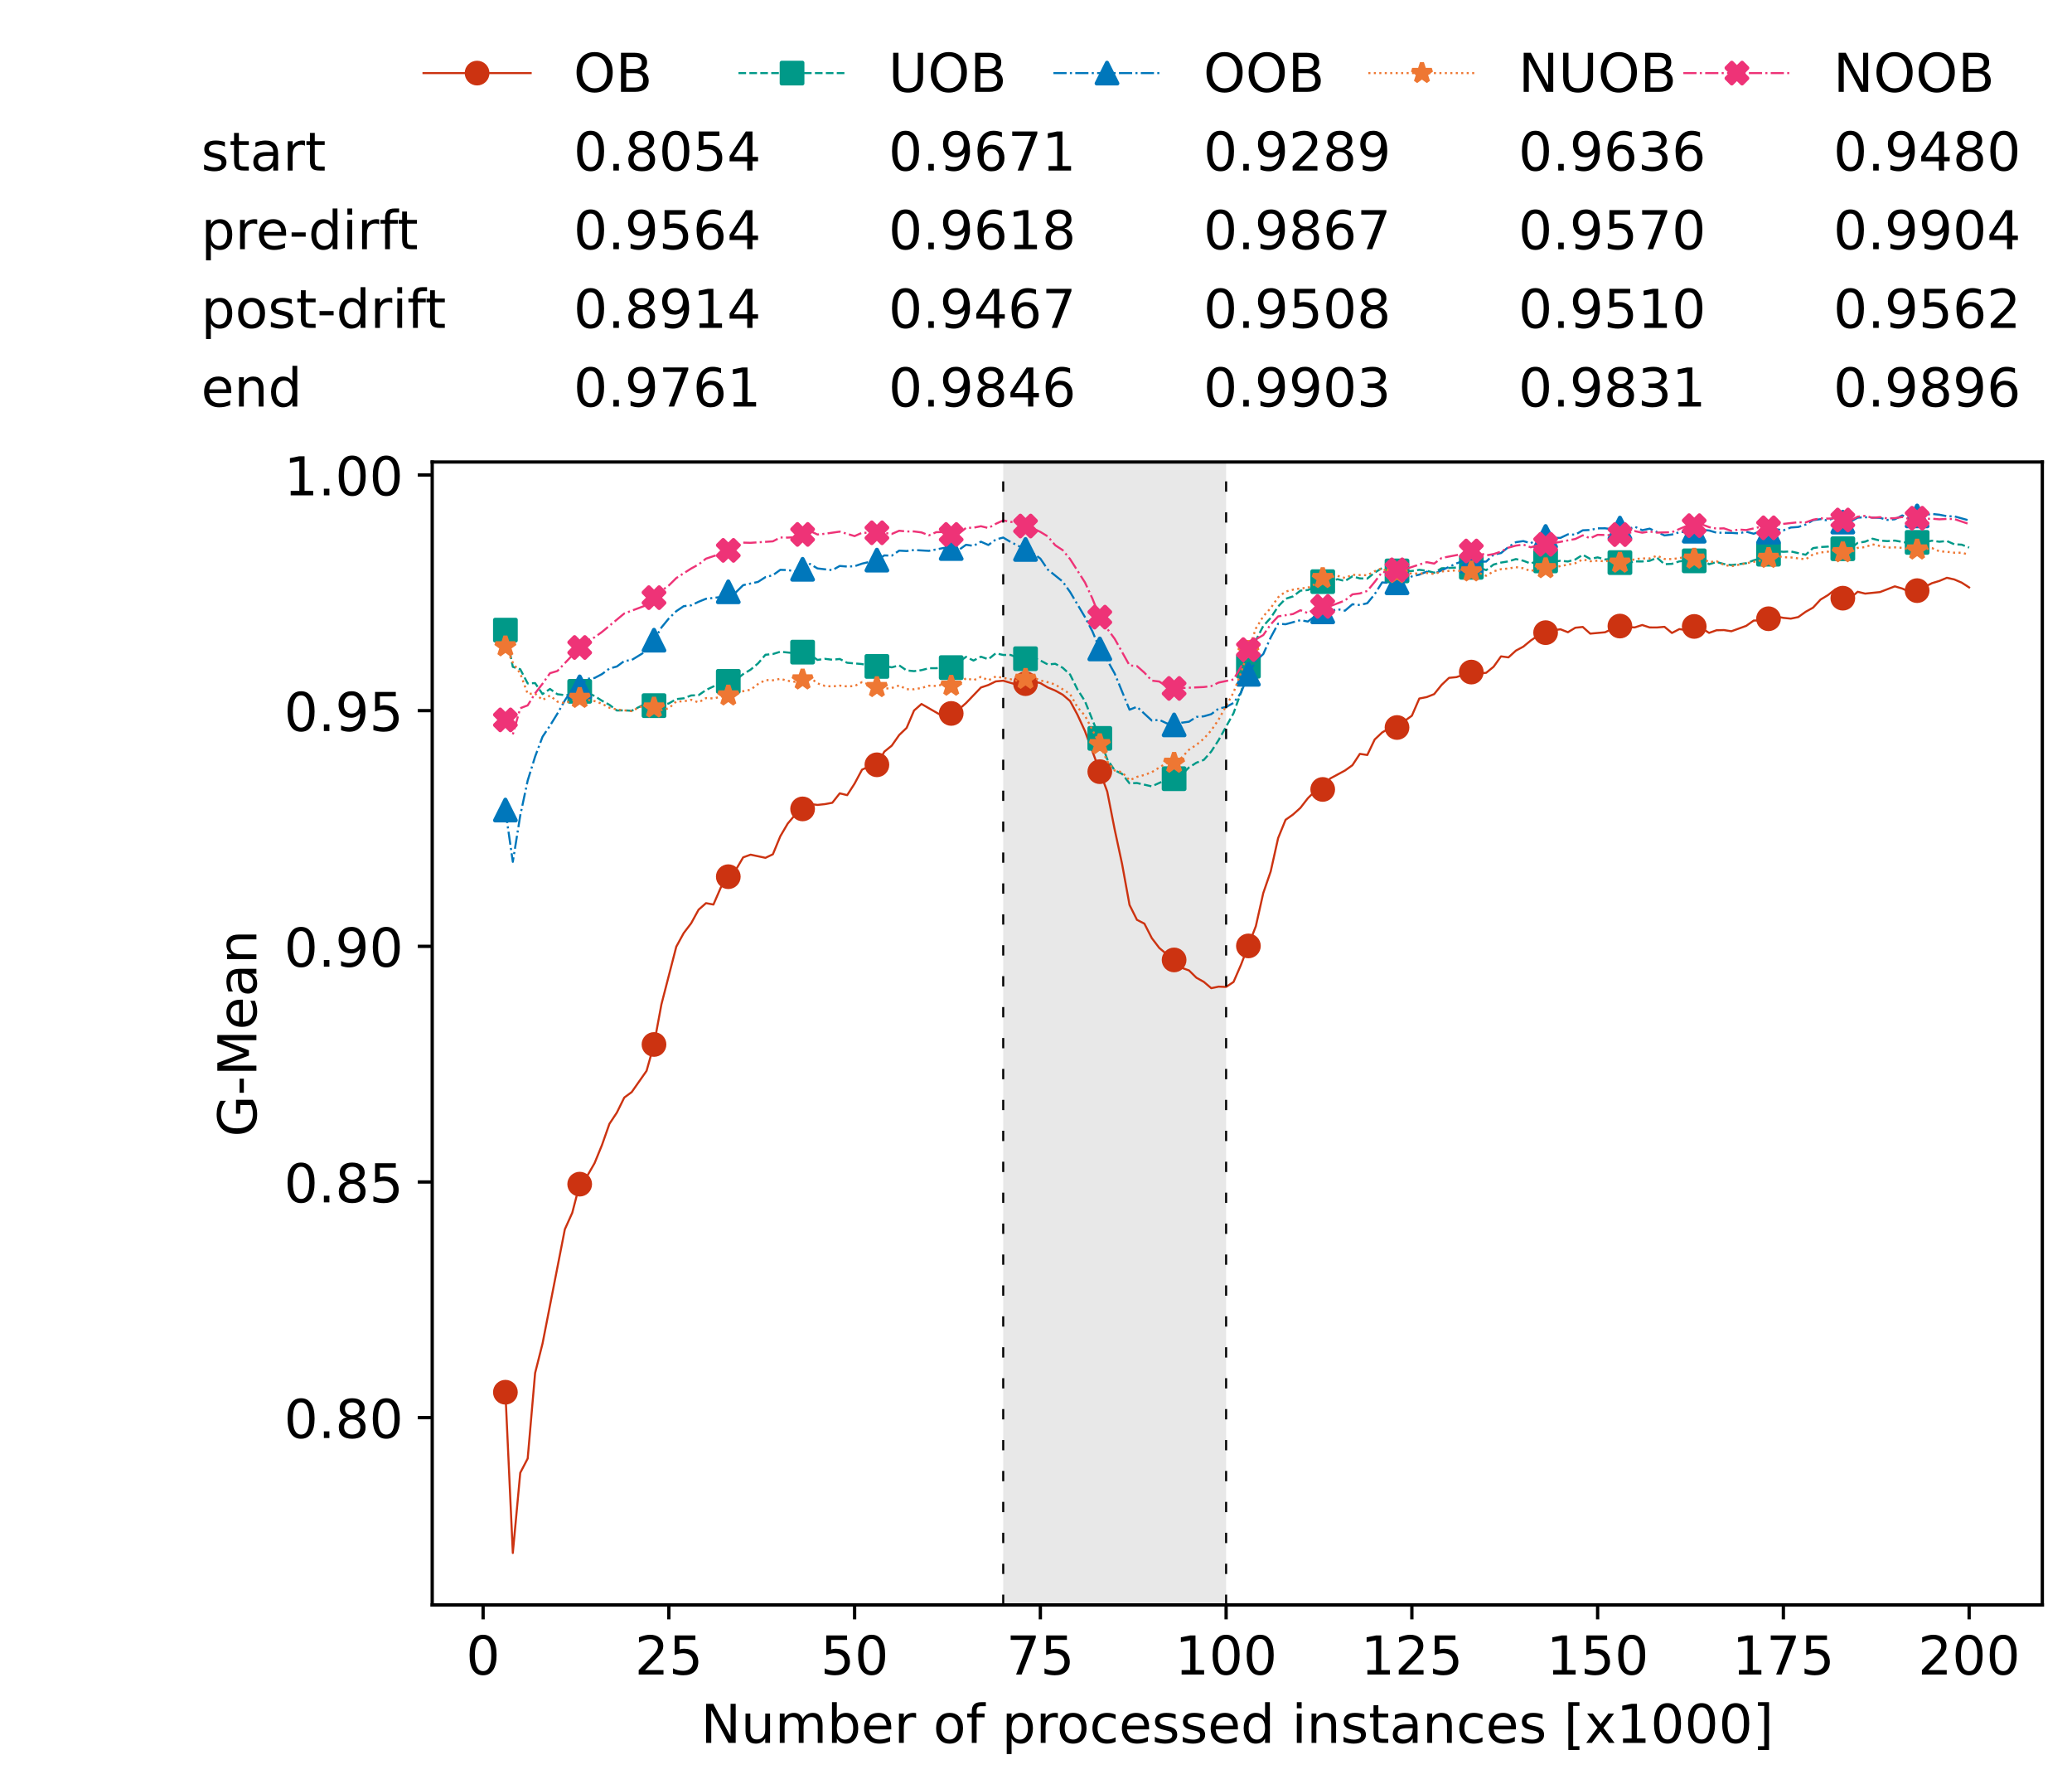 <?xml version="1.0" encoding="utf-8" standalone="no"?>
<!DOCTYPE svg PUBLIC "-//W3C//DTD SVG 1.1//EN"
  "http://www.w3.org/Graphics/SVG/1.1/DTD/svg11.dtd">
<!-- Created with matplotlib (https://matplotlib.org/) -->
<svg height="432.615pt" version="1.1" viewBox="0 0 502.65 432.615" width="502.65pt" xmlns="http://www.w3.org/2000/svg" xmlns:xlink="http://www.w3.org/1999/xlink">
 <defs>
  <style type="text/css">*{stroke-linecap:butt;stroke-linejoin:round;}</style>
 </defs>
 <g id="figure_1">
  <g id="patch_1">
   <path d="M 0 432.615 
L 502.65 432.615 
L 502.65 0 
L 0 0 
z
" style="fill:#ffffff;"/>
  </g>
  <g id="axes_1">
   <g id="patch_2">
    <path d="M 104.85 389.252 
L 495.45 389.252 
L 495.45 112.052 
L 104.85 112.052 
z
" style="fill:#ffffff;"/>
   </g>
   <g id="patch_3">
    <path clip-path="url(#p4bfc0b377b)" d="M 297.446 389.252 
L 297.446 112.052 
L 243.372 112.052 
L 243.372 389.252 
z
" style="fill:#d3d3d3;opacity:0.5;"/>
   </g>
   <g id="matplotlib.axis_1">
    <g id="xtick_1">
     <g id="line2d_1">
      <defs>
       <path d="M 0 0 
L 0 3.5 
" id="mde9acfede5" style="stroke:#000000;stroke-width:0.8;"/>
      </defs>
      <g>
       <use style="stroke:#000000;stroke-width:0.8;" x="117.197" xlink:href="#mde9acfede5" y="389.252"/>
      </g>
     </g>
     <g id="text_1">
      <!-- 0 -->
      <g transform="translate(113.061 406.13)scale(0.13 -0.13)">
       <defs>
        <path d="M 31.781 66.406 
Q 24.172 66.406 20.328 58.906 
Q 16.5 51.422 16.5 36.375 
Q 16.5 21.391 20.328 13.891 
Q 24.172 6.391 31.781 6.391 
Q 39.453 6.391 43.281 13.891 
Q 47.125 21.391 47.125 36.375 
Q 47.125 51.422 43.281 58.906 
Q 39.453 66.406 31.781 66.406 
z
M 31.781 74.219 
Q 44.047 74.219 50.516 64.516 
Q 56.984 54.828 56.984 36.375 
Q 56.984 17.969 50.516 8.266 
Q 44.047 -1.422 31.781 -1.422 
Q 19.531 -1.422 13.062 8.266 
Q 6.594 17.969 6.594 36.375 
Q 6.594 54.828 13.062 64.516 
Q 19.531 74.219 31.781 74.219 
z
" id="DejaVuSans-48"/>
       </defs>
       <use xlink:href="#DejaVuSans-48"/>
      </g>
     </g>
    </g>
    <g id="xtick_2">
     <g id="line2d_2">
      <g>
       <use style="stroke:#000000;stroke-width:0.8;" x="162.259" xlink:href="#mde9acfede5" y="389.252"/>
      </g>
     </g>
     <g id="text_2">
      <!-- 25 -->
      <g transform="translate(153.988 406.13)scale(0.13 -0.13)">
       <defs>
        <path d="M 19.188 8.297 
L 53.609 8.297 
L 53.609 0 
L 7.328 0 
L 7.328 8.297 
Q 12.938 14.109 22.625 23.891 
Q 32.328 33.688 34.812 36.531 
Q 39.547 41.844 41.422 45.531 
Q 43.312 49.219 43.312 52.781 
Q 43.312 58.594 39.234 62.25 
Q 35.156 65.922 28.609 65.922 
Q 23.969 65.922 18.812 64.312 
Q 13.672 62.703 7.812 59.422 
L 7.812 69.391 
Q 13.766 71.781 18.938 73 
Q 24.125 74.219 28.422 74.219 
Q 39.75 74.219 46.484 68.547 
Q 53.219 62.891 53.219 53.422 
Q 53.219 48.922 51.531 44.891 
Q 49.859 40.875 45.406 35.406 
Q 44.188 33.984 37.641 27.219 
Q 31.109 20.453 19.188 8.297 
z
" id="DejaVuSans-50"/>
        <path d="M 10.797 72.906 
L 49.516 72.906 
L 49.516 64.594 
L 19.828 64.594 
L 19.828 46.734 
Q 21.969 47.469 24.109 47.828 
Q 26.266 48.188 28.422 48.188 
Q 40.625 48.188 47.75 41.5 
Q 54.891 34.812 54.891 23.391 
Q 54.891 11.625 47.562 5.094 
Q 40.234 -1.422 26.906 -1.422 
Q 22.312 -1.422 17.547 -0.641 
Q 12.797 0.141 7.719 1.703 
L 7.719 11.625 
Q 12.109 9.234 16.797 8.062 
Q 21.484 6.891 26.703 6.891 
Q 35.156 6.891 40.078 11.328 
Q 45.016 15.766 45.016 23.391 
Q 45.016 31 40.078 35.438 
Q 35.156 39.891 26.703 39.891 
Q 22.75 39.891 18.812 39.016 
Q 14.891 38.141 10.797 36.281 
z
" id="DejaVuSans-53"/>
       </defs>
       <use xlink:href="#DejaVuSans-50"/>
       <use x="63.623" xlink:href="#DejaVuSans-53"/>
      </g>
     </g>
    </g>
    <g id="xtick_3">
     <g id="line2d_3">
      <g>
       <use style="stroke:#000000;stroke-width:0.8;" x="207.322" xlink:href="#mde9acfede5" y="389.252"/>
      </g>
     </g>
     <g id="text_3">
      <!-- 50 -->
      <g transform="translate(199.05 406.13)scale(0.13 -0.13)">
       <use xlink:href="#DejaVuSans-53"/>
       <use x="63.623" xlink:href="#DejaVuSans-48"/>
      </g>
     </g>
    </g>
    <g id="xtick_4">
     <g id="line2d_4">
      <g>
       <use style="stroke:#000000;stroke-width:0.8;" x="252.384" xlink:href="#mde9acfede5" y="389.252"/>
      </g>
     </g>
     <g id="text_4">
      <!-- 75 -->
      <g transform="translate(244.113 406.13)scale(0.13 -0.13)">
       <defs>
        <path d="M 8.203 72.906 
L 55.078 72.906 
L 55.078 68.703 
L 28.609 0 
L 18.312 0 
L 43.219 64.594 
L 8.203 64.594 
z
" id="DejaVuSans-55"/>
       </defs>
       <use xlink:href="#DejaVuSans-55"/>
       <use x="63.623" xlink:href="#DejaVuSans-53"/>
      </g>
     </g>
    </g>
    <g id="xtick_5">
     <g id="line2d_5">
      <g>
       <use style="stroke:#000000;stroke-width:0.8;" x="297.446" xlink:href="#mde9acfede5" y="389.252"/>
      </g>
     </g>
     <g id="text_5">
      <!-- 100 -->
      <g transform="translate(285.039 406.13)scale(0.13 -0.13)">
       <defs>
        <path d="M 12.406 8.297 
L 28.516 8.297 
L 28.516 63.922 
L 10.984 60.406 
L 10.984 69.391 
L 28.422 72.906 
L 38.281 72.906 
L 38.281 8.297 
L 54.391 8.297 
L 54.391 0 
L 12.406 0 
z
" id="DejaVuSans-49"/>
       </defs>
       <use xlink:href="#DejaVuSans-49"/>
       <use x="63.623" xlink:href="#DejaVuSans-48"/>
       <use x="127.246" xlink:href="#DejaVuSans-48"/>
      </g>
     </g>
    </g>
    <g id="xtick_6">
     <g id="line2d_6">
      <g>
       <use style="stroke:#000000;stroke-width:0.8;" x="342.509" xlink:href="#mde9acfede5" y="389.252"/>
      </g>
     </g>
     <g id="text_6">
      <!-- 125 -->
      <g transform="translate(330.102 406.13)scale(0.13 -0.13)">
       <use xlink:href="#DejaVuSans-49"/>
       <use x="63.623" xlink:href="#DejaVuSans-50"/>
       <use x="127.246" xlink:href="#DejaVuSans-53"/>
      </g>
     </g>
    </g>
    <g id="xtick_7">
     <g id="line2d_7">
      <g>
       <use style="stroke:#000000;stroke-width:0.8;" x="387.571" xlink:href="#mde9acfede5" y="389.252"/>
      </g>
     </g>
     <g id="text_7">
      <!-- 150 -->
      <g transform="translate(375.164 406.13)scale(0.13 -0.13)">
       <use xlink:href="#DejaVuSans-49"/>
       <use x="63.623" xlink:href="#DejaVuSans-53"/>
       <use x="127.246" xlink:href="#DejaVuSans-48"/>
      </g>
     </g>
    </g>
    <g id="xtick_8">
     <g id="line2d_8">
      <g>
       <use style="stroke:#000000;stroke-width:0.8;" x="432.633" xlink:href="#mde9acfede5" y="389.252"/>
      </g>
     </g>
     <g id="text_8">
      <!-- 175 -->
      <g transform="translate(420.226 406.13)scale(0.13 -0.13)">
       <use xlink:href="#DejaVuSans-49"/>
       <use x="63.623" xlink:href="#DejaVuSans-55"/>
       <use x="127.246" xlink:href="#DejaVuSans-53"/>
      </g>
     </g>
    </g>
    <g id="xtick_9">
     <g id="line2d_9">
      <g>
       <use style="stroke:#000000;stroke-width:0.8;" x="477.695" xlink:href="#mde9acfede5" y="389.252"/>
      </g>
     </g>
     <g id="text_9">
      <!-- 200 -->
      <g transform="translate(465.289 406.13)scale(0.13 -0.13)">
       <use xlink:href="#DejaVuSans-50"/>
       <use x="63.623" xlink:href="#DejaVuSans-48"/>
       <use x="127.246" xlink:href="#DejaVuSans-48"/>
      </g>
     </g>
    </g>
    <g id="text_10">
     <!-- Number of processed instances [x1000] -->
     <g transform="translate(170.025 422.711)scale(0.13 -0.13)">
      <defs>
       <path d="M 9.812 72.906 
L 23.094 72.906 
L 55.422 11.922 
L 55.422 72.906 
L 64.984 72.906 
L 64.984 0 
L 51.703 0 
L 19.391 60.984 
L 19.391 0 
L 9.812 0 
z
" id="DejaVuSans-78"/>
       <path d="M 8.5 21.578 
L 8.5 54.688 
L 17.484 54.688 
L 17.484 21.922 
Q 17.484 14.156 20.5 10.266 
Q 23.531 6.391 29.594 6.391 
Q 36.859 6.391 41.078 11.031 
Q 45.312 15.672 45.312 23.688 
L 45.312 54.688 
L 54.297 54.688 
L 54.297 0 
L 45.312 0 
L 45.312 8.406 
Q 42.047 3.422 37.719 1 
Q 33.406 -1.422 27.688 -1.422 
Q 18.266 -1.422 13.375 4.438 
Q 8.5 10.297 8.5 21.578 
z
M 31.109 56 
z
" id="DejaVuSans-117"/>
       <path d="M 52 44.188 
Q 55.375 50.25 60.062 53.125 
Q 64.75 56 71.094 56 
Q 79.641 56 84.281 50.016 
Q 88.922 44.047 88.922 33.016 
L 88.922 0 
L 79.891 0 
L 79.891 32.719 
Q 79.891 40.578 77.094 44.375 
Q 74.312 48.188 68.609 48.188 
Q 61.625 48.188 57.562 43.547 
Q 53.516 38.922 53.516 30.906 
L 53.516 0 
L 44.484 0 
L 44.484 32.719 
Q 44.484 40.625 41.703 44.406 
Q 38.922 48.188 33.109 48.188 
Q 26.219 48.188 22.156 43.531 
Q 18.109 38.875 18.109 30.906 
L 18.109 0 
L 9.078 0 
L 9.078 54.688 
L 18.109 54.688 
L 18.109 46.188 
Q 21.188 51.219 25.484 53.609 
Q 29.781 56 35.688 56 
Q 41.656 56 45.828 52.969 
Q 50 49.953 52 44.188 
z
" id="DejaVuSans-109"/>
       <path d="M 48.688 27.297 
Q 48.688 37.203 44.609 42.844 
Q 40.531 48.484 33.406 48.484 
Q 26.266 48.484 22.188 42.844 
Q 18.109 37.203 18.109 27.297 
Q 18.109 17.391 22.188 11.75 
Q 26.266 6.109 33.406 6.109 
Q 40.531 6.109 44.609 11.75 
Q 48.688 17.391 48.688 27.297 
z
M 18.109 46.391 
Q 20.953 51.266 25.266 53.625 
Q 29.594 56 35.594 56 
Q 45.562 56 51.781 48.094 
Q 58.016 40.188 58.016 27.297 
Q 58.016 14.406 51.781 6.484 
Q 45.562 -1.422 35.594 -1.422 
Q 29.594 -1.422 25.266 0.953 
Q 20.953 3.328 18.109 8.203 
L 18.109 0 
L 9.078 0 
L 9.078 75.984 
L 18.109 75.984 
z
" id="DejaVuSans-98"/>
       <path d="M 56.203 29.594 
L 56.203 25.203 
L 14.891 25.203 
Q 15.484 15.922 20.484 11.062 
Q 25.484 6.203 34.422 6.203 
Q 39.594 6.203 44.453 7.469 
Q 49.312 8.734 54.109 11.281 
L 54.109 2.781 
Q 49.266 0.734 44.188 -0.344 
Q 39.109 -1.422 33.891 -1.422 
Q 20.797 -1.422 13.156 6.188 
Q 5.516 13.812 5.516 26.812 
Q 5.516 40.234 12.766 48.109 
Q 20.016 56 32.328 56 
Q 43.359 56 49.781 48.891 
Q 56.203 41.797 56.203 29.594 
z
M 47.219 32.234 
Q 47.125 39.594 43.094 43.984 
Q 39.062 48.391 32.422 48.391 
Q 24.906 48.391 20.391 44.141 
Q 15.875 39.891 15.188 32.172 
z
" id="DejaVuSans-101"/>
       <path d="M 41.109 46.297 
Q 39.594 47.172 37.812 47.578 
Q 36.031 48 33.891 48 
Q 26.266 48 22.188 43.047 
Q 18.109 38.094 18.109 28.812 
L 18.109 0 
L 9.078 0 
L 9.078 54.688 
L 18.109 54.688 
L 18.109 46.188 
Q 20.953 51.172 25.484 53.578 
Q 30.031 56 36.531 56 
Q 37.453 56 38.578 55.875 
Q 39.703 55.766 41.062 55.516 
z
" id="DejaVuSans-114"/>
       <path id="DejaVuSans-32"/>
       <path d="M 30.609 48.391 
Q 23.391 48.391 19.188 42.75 
Q 14.984 37.109 14.984 27.297 
Q 14.984 17.484 19.156 11.844 
Q 23.344 6.203 30.609 6.203 
Q 37.797 6.203 41.984 11.859 
Q 46.188 17.531 46.188 27.297 
Q 46.188 37.016 41.984 42.703 
Q 37.797 48.391 30.609 48.391 
z
M 30.609 56 
Q 42.328 56 49.016 48.375 
Q 55.719 40.766 55.719 27.297 
Q 55.719 13.875 49.016 6.219 
Q 42.328 -1.422 30.609 -1.422 
Q 18.844 -1.422 12.172 6.219 
Q 5.516 13.875 5.516 27.297 
Q 5.516 40.766 12.172 48.375 
Q 18.844 56 30.609 56 
z
" id="DejaVuSans-111"/>
       <path d="M 37.109 75.984 
L 37.109 68.5 
L 28.516 68.5 
Q 23.688 68.5 21.797 66.547 
Q 19.922 64.594 19.922 59.516 
L 19.922 54.688 
L 34.719 54.688 
L 34.719 47.703 
L 19.922 47.703 
L 19.922 0 
L 10.891 0 
L 10.891 47.703 
L 2.297 47.703 
L 2.297 54.688 
L 10.891 54.688 
L 10.891 58.5 
Q 10.891 67.625 15.141 71.797 
Q 19.391 75.984 28.609 75.984 
z
" id="DejaVuSans-102"/>
       <path d="M 18.109 8.203 
L 18.109 -20.797 
L 9.078 -20.797 
L 9.078 54.688 
L 18.109 54.688 
L 18.109 46.391 
Q 20.953 51.266 25.266 53.625 
Q 29.594 56 35.594 56 
Q 45.562 56 51.781 48.094 
Q 58.016 40.188 58.016 27.297 
Q 58.016 14.406 51.781 6.484 
Q 45.562 -1.422 35.594 -1.422 
Q 29.594 -1.422 25.266 0.953 
Q 20.953 3.328 18.109 8.203 
z
M 48.688 27.297 
Q 48.688 37.203 44.609 42.844 
Q 40.531 48.484 33.406 48.484 
Q 26.266 48.484 22.188 42.844 
Q 18.109 37.203 18.109 27.297 
Q 18.109 17.391 22.188 11.75 
Q 26.266 6.109 33.406 6.109 
Q 40.531 6.109 44.609 11.75 
Q 48.688 17.391 48.688 27.297 
z
" id="DejaVuSans-112"/>
       <path d="M 48.781 52.594 
L 48.781 44.188 
Q 44.969 46.297 41.141 47.344 
Q 37.312 48.391 33.406 48.391 
Q 24.656 48.391 19.812 42.844 
Q 14.984 37.312 14.984 27.297 
Q 14.984 17.281 19.812 11.734 
Q 24.656 6.203 33.406 6.203 
Q 37.312 6.203 41.141 7.25 
Q 44.969 8.297 48.781 10.406 
L 48.781 2.094 
Q 45.016 0.344 40.984 -0.531 
Q 36.969 -1.422 32.422 -1.422 
Q 20.062 -1.422 12.781 6.344 
Q 5.516 14.109 5.516 27.297 
Q 5.516 40.672 12.859 48.328 
Q 20.219 56 33.016 56 
Q 37.156 56 41.109 55.141 
Q 45.062 54.297 48.781 52.594 
z
" id="DejaVuSans-99"/>
       <path d="M 44.281 53.078 
L 44.281 44.578 
Q 40.484 46.531 36.375 47.5 
Q 32.281 48.484 27.875 48.484 
Q 21.188 48.484 17.844 46.438 
Q 14.5 44.391 14.5 40.281 
Q 14.5 37.156 16.891 35.375 
Q 19.281 33.594 26.516 31.984 
L 29.594 31.297 
Q 39.156 29.25 43.188 25.516 
Q 47.219 21.781 47.219 15.094 
Q 47.219 7.469 41.188 3.016 
Q 35.156 -1.422 24.609 -1.422 
Q 20.219 -1.422 15.453 -0.562 
Q 10.688 0.297 5.422 2 
L 5.422 11.281 
Q 10.406 8.688 15.234 7.391 
Q 20.062 6.109 24.812 6.109 
Q 31.156 6.109 34.562 8.281 
Q 37.984 10.453 37.984 14.406 
Q 37.984 18.062 35.516 20.016 
Q 33.062 21.969 24.703 23.781 
L 21.578 24.516 
Q 13.234 26.266 9.516 29.906 
Q 5.812 33.547 5.812 39.891 
Q 5.812 47.609 11.281 51.797 
Q 16.75 56 26.812 56 
Q 31.781 56 36.172 55.266 
Q 40.578 54.547 44.281 53.078 
z
" id="DejaVuSans-115"/>
       <path d="M 45.406 46.391 
L 45.406 75.984 
L 54.391 75.984 
L 54.391 0 
L 45.406 0 
L 45.406 8.203 
Q 42.578 3.328 38.25 0.953 
Q 33.938 -1.422 27.875 -1.422 
Q 17.969 -1.422 11.734 6.484 
Q 5.516 14.406 5.516 27.297 
Q 5.516 40.188 11.734 48.094 
Q 17.969 56 27.875 56 
Q 33.938 56 38.25 53.625 
Q 42.578 51.266 45.406 46.391 
z
M 14.797 27.297 
Q 14.797 17.391 18.875 11.75 
Q 22.953 6.109 30.078 6.109 
Q 37.203 6.109 41.297 11.75 
Q 45.406 17.391 45.406 27.297 
Q 45.406 37.203 41.297 42.844 
Q 37.203 48.484 30.078 48.484 
Q 22.953 48.484 18.875 42.844 
Q 14.797 37.203 14.797 27.297 
z
" id="DejaVuSans-100"/>
       <path d="M 9.422 54.688 
L 18.406 54.688 
L 18.406 0 
L 9.422 0 
z
M 9.422 75.984 
L 18.406 75.984 
L 18.406 64.594 
L 9.422 64.594 
z
" id="DejaVuSans-105"/>
       <path d="M 54.891 33.016 
L 54.891 0 
L 45.906 0 
L 45.906 32.719 
Q 45.906 40.484 42.875 44.328 
Q 39.844 48.188 33.797 48.188 
Q 26.516 48.188 22.312 43.547 
Q 18.109 38.922 18.109 30.906 
L 18.109 0 
L 9.078 0 
L 9.078 54.688 
L 18.109 54.688 
L 18.109 46.188 
Q 21.344 51.125 25.703 53.562 
Q 30.078 56 35.797 56 
Q 45.219 56 50.047 50.172 
Q 54.891 44.344 54.891 33.016 
z
" id="DejaVuSans-110"/>
       <path d="M 18.312 70.219 
L 18.312 54.688 
L 36.812 54.688 
L 36.812 47.703 
L 18.312 47.703 
L 18.312 18.016 
Q 18.312 11.328 20.141 9.422 
Q 21.969 7.516 27.594 7.516 
L 36.812 7.516 
L 36.812 0 
L 27.594 0 
Q 17.188 0 13.234 3.875 
Q 9.281 7.766 9.281 18.016 
L 9.281 47.703 
L 2.688 47.703 
L 2.688 54.688 
L 9.281 54.688 
L 9.281 70.219 
z
" id="DejaVuSans-116"/>
       <path d="M 34.281 27.484 
Q 23.391 27.484 19.188 25 
Q 14.984 22.516 14.984 16.5 
Q 14.984 11.719 18.141 8.906 
Q 21.297 6.109 26.703 6.109 
Q 34.188 6.109 38.703 11.406 
Q 43.219 16.703 43.219 25.484 
L 43.219 27.484 
z
M 52.203 31.203 
L 52.203 0 
L 43.219 0 
L 43.219 8.297 
Q 40.141 3.328 35.547 0.953 
Q 30.953 -1.422 24.312 -1.422 
Q 15.922 -1.422 10.953 3.297 
Q 6 8.016 6 15.922 
Q 6 25.141 12.172 29.828 
Q 18.359 34.516 30.609 34.516 
L 43.219 34.516 
L 43.219 35.406 
Q 43.219 41.609 39.141 45 
Q 35.062 48.391 27.688 48.391 
Q 23 48.391 18.547 47.266 
Q 14.109 46.141 10.016 43.891 
L 10.016 52.203 
Q 14.938 54.109 19.578 55.047 
Q 24.219 56 28.609 56 
Q 40.484 56 46.344 49.844 
Q 52.203 43.703 52.203 31.203 
z
" id="DejaVuSans-97"/>
       <path d="M 8.594 75.984 
L 29.297 75.984 
L 29.297 69 
L 17.578 69 
L 17.578 -6.203 
L 29.297 -6.203 
L 29.297 -13.188 
L 8.594 -13.188 
z
" id="DejaVuSans-91"/>
       <path d="M 54.891 54.688 
L 35.109 28.078 
L 55.906 0 
L 45.312 0 
L 29.391 21.484 
L 13.484 0 
L 2.875 0 
L 24.125 28.609 
L 4.688 54.688 
L 15.281 54.688 
L 29.781 35.203 
L 44.281 54.688 
z
" id="DejaVuSans-120"/>
       <path d="M 30.422 75.984 
L 30.422 -13.188 
L 9.719 -13.188 
L 9.719 -6.203 
L 21.391 -6.203 
L 21.391 69 
L 9.719 69 
L 9.719 75.984 
z
" id="DejaVuSans-93"/>
      </defs>
      <use xlink:href="#DejaVuSans-78"/>
      <use x="74.805" xlink:href="#DejaVuSans-117"/>
      <use x="138.184" xlink:href="#DejaVuSans-109"/>
      <use x="235.596" xlink:href="#DejaVuSans-98"/>
      <use x="299.072" xlink:href="#DejaVuSans-101"/>
      <use x="360.596" xlink:href="#DejaVuSans-114"/>
      <use x="401.709" xlink:href="#DejaVuSans-32"/>
      <use x="433.496" xlink:href="#DejaVuSans-111"/>
      <use x="494.678" xlink:href="#DejaVuSans-102"/>
      <use x="529.883" xlink:href="#DejaVuSans-32"/>
      <use x="561.67" xlink:href="#DejaVuSans-112"/>
      <use x="625.146" xlink:href="#DejaVuSans-114"/>
      <use x="664.01" xlink:href="#DejaVuSans-111"/>
      <use x="725.191" xlink:href="#DejaVuSans-99"/>
      <use x="780.172" xlink:href="#DejaVuSans-101"/>
      <use x="841.695" xlink:href="#DejaVuSans-115"/>
      <use x="893.795" xlink:href="#DejaVuSans-115"/>
      <use x="945.895" xlink:href="#DejaVuSans-101"/>
      <use x="1007.418" xlink:href="#DejaVuSans-100"/>
      <use x="1070.895" xlink:href="#DejaVuSans-32"/>
      <use x="1102.682" xlink:href="#DejaVuSans-105"/>
      <use x="1130.465" xlink:href="#DejaVuSans-110"/>
      <use x="1193.844" xlink:href="#DejaVuSans-115"/>
      <use x="1245.943" xlink:href="#DejaVuSans-116"/>
      <use x="1285.152" xlink:href="#DejaVuSans-97"/>
      <use x="1346.432" xlink:href="#DejaVuSans-110"/>
      <use x="1409.811" xlink:href="#DejaVuSans-99"/>
      <use x="1464.791" xlink:href="#DejaVuSans-101"/>
      <use x="1526.314" xlink:href="#DejaVuSans-115"/>
      <use x="1578.414" xlink:href="#DejaVuSans-32"/>
      <use x="1610.201" xlink:href="#DejaVuSans-91"/>
      <use x="1649.215" xlink:href="#DejaVuSans-120"/>
      <use x="1708.395" xlink:href="#DejaVuSans-49"/>
      <use x="1772.018" xlink:href="#DejaVuSans-48"/>
      <use x="1835.641" xlink:href="#DejaVuSans-48"/>
      <use x="1899.264" xlink:href="#DejaVuSans-48"/>
      <use x="1962.887" xlink:href="#DejaVuSans-93"/>
     </g>
    </g>
   </g>
   <g id="matplotlib.axis_2">
    <g id="ytick_1">
     <g id="line2d_10">
      <defs>
       <path d="M 0 0 
L -3.5 0 
" id="mcfb239efb4" style="stroke:#000000;stroke-width:0.8;"/>
      </defs>
      <g>
       <use style="stroke:#000000;stroke-width:0.8;" x="104.85" xlink:href="#mcfb239efb4" y="343.829"/>
      </g>
     </g>
     <g id="text_11">
      <!-- 0.80 -->
      <g transform="translate(68.905 348.768)scale(0.13 -0.13)">
       <defs>
        <path d="M 10.688 12.406 
L 21 12.406 
L 21 0 
L 10.688 0 
z
" id="DejaVuSans-46"/>
        <path d="M 31.781 34.625 
Q 24.75 34.625 20.719 30.859 
Q 16.703 27.094 16.703 20.516 
Q 16.703 13.922 20.719 10.156 
Q 24.75 6.391 31.781 6.391 
Q 38.812 6.391 42.859 10.172 
Q 46.922 13.969 46.922 20.516 
Q 46.922 27.094 42.891 30.859 
Q 38.875 34.625 31.781 34.625 
z
M 21.922 38.812 
Q 15.578 40.375 12.031 44.719 
Q 8.5 49.078 8.5 55.328 
Q 8.5 64.062 14.719 69.141 
Q 20.953 74.219 31.781 74.219 
Q 42.672 74.219 48.875 69.141 
Q 55.078 64.062 55.078 55.328 
Q 55.078 49.078 51.531 44.719 
Q 48 40.375 41.703 38.812 
Q 48.828 37.156 52.797 32.312 
Q 56.781 27.484 56.781 20.516 
Q 56.781 9.906 50.312 4.234 
Q 43.844 -1.422 31.781 -1.422 
Q 19.734 -1.422 13.25 4.234 
Q 6.781 9.906 6.781 20.516 
Q 6.781 27.484 10.781 32.312 
Q 14.797 37.156 21.922 38.812 
z
M 18.312 54.391 
Q 18.312 48.734 21.844 45.562 
Q 25.391 42.391 31.781 42.391 
Q 38.141 42.391 41.719 45.562 
Q 45.312 48.734 45.312 54.391 
Q 45.312 60.062 41.719 63.234 
Q 38.141 66.406 31.781 66.406 
Q 25.391 66.406 21.844 63.234 
Q 18.312 60.062 18.312 54.391 
z
" id="DejaVuSans-56"/>
       </defs>
       <use xlink:href="#DejaVuSans-48"/>
       <use x="63.623" xlink:href="#DejaVuSans-46"/>
       <use x="95.41" xlink:href="#DejaVuSans-56"/>
       <use x="159.033" xlink:href="#DejaVuSans-48"/>
      </g>
     </g>
    </g>
    <g id="ytick_2">
     <g id="line2d_11">
      <g>
       <use style="stroke:#000000;stroke-width:0.8;" x="104.85" xlink:href="#mcfb239efb4" y="286.671"/>
      </g>
     </g>
     <g id="text_12">
      <!-- 0.85 -->
      <g transform="translate(68.905 291.61)scale(0.13 -0.13)">
       <use xlink:href="#DejaVuSans-48"/>
       <use x="63.623" xlink:href="#DejaVuSans-46"/>
       <use x="95.41" xlink:href="#DejaVuSans-56"/>
       <use x="159.033" xlink:href="#DejaVuSans-53"/>
      </g>
     </g>
    </g>
    <g id="ytick_3">
     <g id="line2d_12">
      <g>
       <use style="stroke:#000000;stroke-width:0.8;" x="104.85" xlink:href="#mcfb239efb4" y="229.513"/>
      </g>
     </g>
     <g id="text_13">
      <!-- 0.90 -->
      <g transform="translate(68.905 234.452)scale(0.13 -0.13)">
       <defs>
        <path d="M 10.984 1.516 
L 10.984 10.5 
Q 14.703 8.734 18.5 7.812 
Q 22.312 6.891 25.984 6.891 
Q 35.75 6.891 40.891 13.453 
Q 46.047 20.016 46.781 33.406 
Q 43.953 29.203 39.594 26.953 
Q 35.25 24.703 29.984 24.703 
Q 19.047 24.703 12.672 31.312 
Q 6.297 37.938 6.297 49.422 
Q 6.297 60.641 12.938 67.422 
Q 19.578 74.219 30.609 74.219 
Q 43.266 74.219 49.922 64.516 
Q 56.594 54.828 56.594 36.375 
Q 56.594 19.141 48.406 8.859 
Q 40.234 -1.422 26.422 -1.422 
Q 22.703 -1.422 18.891 -0.688 
Q 15.094 0.047 10.984 1.516 
z
M 30.609 32.422 
Q 37.25 32.422 41.125 36.953 
Q 45.016 41.5 45.016 49.422 
Q 45.016 57.281 41.125 61.844 
Q 37.25 66.406 30.609 66.406 
Q 23.969 66.406 20.094 61.844 
Q 16.219 57.281 16.219 49.422 
Q 16.219 41.5 20.094 36.953 
Q 23.969 32.422 30.609 32.422 
z
" id="DejaVuSans-57"/>
       </defs>
       <use xlink:href="#DejaVuSans-48"/>
       <use x="63.623" xlink:href="#DejaVuSans-46"/>
       <use x="95.41" xlink:href="#DejaVuSans-57"/>
       <use x="159.033" xlink:href="#DejaVuSans-48"/>
      </g>
     </g>
    </g>
    <g id="ytick_4">
     <g id="line2d_13">
      <g>
       <use style="stroke:#000000;stroke-width:0.8;" x="104.85" xlink:href="#mcfb239efb4" y="172.355"/>
      </g>
     </g>
     <g id="text_14">
      <!-- 0.95 -->
      <g transform="translate(68.905 177.294)scale(0.13 -0.13)">
       <use xlink:href="#DejaVuSans-48"/>
       <use x="63.623" xlink:href="#DejaVuSans-46"/>
       <use x="95.41" xlink:href="#DejaVuSans-57"/>
       <use x="159.033" xlink:href="#DejaVuSans-53"/>
      </g>
     </g>
    </g>
    <g id="ytick_5">
     <g id="line2d_14">
      <g>
       <use style="stroke:#000000;stroke-width:0.8;" x="104.85" xlink:href="#mcfb239efb4" y="115.197"/>
      </g>
     </g>
     <g id="text_15">
      <!-- 1.00 -->
      <g transform="translate(68.905 120.136)scale(0.13 -0.13)">
       <use xlink:href="#DejaVuSans-49"/>
       <use x="63.623" xlink:href="#DejaVuSans-46"/>
       <use x="95.41" xlink:href="#DejaVuSans-48"/>
       <use x="159.033" xlink:href="#DejaVuSans-48"/>
      </g>
     </g>
    </g>
    <g id="text_16">
     <!-- G-Mean -->
     <g transform="translate(62.201 275.744)rotate(-90)scale(0.13 -0.13)">
      <defs>
       <path d="M 59.516 10.406 
L 59.516 29.984 
L 43.406 29.984 
L 43.406 38.094 
L 69.281 38.094 
L 69.281 6.781 
Q 63.578 2.734 56.688 0.656 
Q 49.812 -1.422 42 -1.422 
Q 24.906 -1.422 15.25 8.562 
Q 5.609 18.562 5.609 36.375 
Q 5.609 54.25 15.25 64.234 
Q 24.906 74.219 42 74.219 
Q 49.125 74.219 55.547 72.453 
Q 61.969 70.703 67.391 67.281 
L 67.391 56.781 
Q 61.922 61.422 55.766 63.766 
Q 49.609 66.109 42.828 66.109 
Q 29.438 66.109 22.719 58.641 
Q 16.016 51.172 16.016 36.375 
Q 16.016 21.625 22.719 14.156 
Q 29.438 6.688 42.828 6.688 
Q 48.047 6.688 52.141 7.594 
Q 56.25 8.5 59.516 10.406 
z
" id="DejaVuSans-71"/>
       <path d="M 4.891 31.391 
L 31.203 31.391 
L 31.203 23.391 
L 4.891 23.391 
z
" id="DejaVuSans-45"/>
       <path d="M 9.812 72.906 
L 24.516 72.906 
L 43.109 23.297 
L 61.812 72.906 
L 76.516 72.906 
L 76.516 0 
L 66.891 0 
L 66.891 64.016 
L 48.094 14.016 
L 38.188 14.016 
L 19.391 64.016 
L 19.391 0 
L 9.812 0 
z
" id="DejaVuSans-77"/>
      </defs>
      <use xlink:href="#DejaVuSans-71"/>
      <use x="77.49" xlink:href="#DejaVuSans-45"/>
      <use x="113.574" xlink:href="#DejaVuSans-77"/>
      <use x="199.854" xlink:href="#DejaVuSans-101"/>
      <use x="261.377" xlink:href="#DejaVuSans-97"/>
      <use x="322.656" xlink:href="#DejaVuSans-110"/>
     </g>
    </g>
   </g>
   <g id="line2d_15"/>
   <g id="line2d_16"/>
   <g id="line2d_17"/>
   <g id="line2d_18"/>
   <g id="line2d_19"/>
   <g id="line2d_20">
    <path clip-path="url(#p4bfc0b377b)" d="M 122.605 337.661 
L 124.407 376.652 
L 126.21 357.205 
L 128.012 353.739 
L 129.815 332.998 
L 131.617 325.844 
L 137.024 298.158 
L 138.827 294.141 
L 140.629 287.196 
L 142.432 285.257 
L 144.234 282.11 
L 146.037 277.704 
L 147.839 272.574 
L 149.642 269.85 
L 151.444 266.199 
L 153.247 264.867 
L 156.852 259.719 
L 158.654 253.323 
L 160.457 243.58 
L 164.062 229.602 
L 165.864 226.302 
L 167.667 223.927 
L 169.469 220.634 
L 171.272 219.045 
L 173.074 219.384 
L 174.877 215.221 
L 176.679 212.627 
L 178.482 211.007 
L 180.284 207.941 
L 182.087 207.288 
L 185.692 208.052 
L 187.494 207.195 
L 189.297 202.815 
L 191.099 199.743 
L 192.902 197.606 
L 194.704 196.188 
L 196.507 194.996 
L 198.309 195.217 
L 200.112 195.03 
L 201.914 194.697 
L 203.717 192.409 
L 205.519 192.85 
L 207.322 190.041 
L 209.124 186.666 
L 210.927 185.865 
L 212.729 185.49 
L 214.532 182.3 
L 216.334 180.843 
L 218.137 178.262 
L 219.939 176.54 
L 221.742 172.325 
L 223.544 170.741 
L 228.952 173.849 
L 230.754 173.03 
L 232.557 172.086 
L 234.359 170.512 
L 237.964 166.747 
L 239.767 166.138 
L 241.569 165.264 
L 243.372 165.095 
L 246.976 166.141 
L 248.779 165.81 
L 250.581 165.255 
L 252.384 165.668 
L 254.186 166.732 
L 255.989 167.487 
L 257.791 168.48 
L 259.594 170.024 
L 261.396 173.375 
L 263.199 177.305 
L 268.606 191.984 
L 270.409 201.17 
L 272.211 209.563 
L 274.014 219.477 
L 275.816 223.09 
L 277.619 224.016 
L 279.421 227.53 
L 281.224 229.899 
L 283.026 231.431 
L 284.829 232.817 
L 286.631 234.717 
L 288.434 235.358 
L 290.236 237.127 
L 292.039 238.14 
L 293.841 239.667 
L 295.644 239.294 
L 297.446 239.366 
L 299.249 238.155 
L 301.051 234 
L 304.656 224.635 
L 306.459 216.594 
L 308.261 211.351 
L 310.064 203.26 
L 311.866 198.834 
L 313.669 197.556 
L 315.471 195.934 
L 317.274 193.599 
L 319.076 191.82 
L 320.879 191.464 
L 322.681 188.816 
L 326.286 186.875 
L 328.089 185.586 
L 329.891 182.838 
L 331.694 183.113 
L 333.496 179.344 
L 335.299 177.644 
L 337.101 176.593 
L 338.904 176.445 
L 340.706 174.876 
L 342.509 173.587 
L 344.311 169.418 
L 346.114 169.066 
L 347.916 168.35 
L 349.719 166.113 
L 351.521 164.402 
L 353.324 164.225 
L 356.928 163.002 
L 358.731 163.35 
L 360.533 163.176 
L 362.336 161.708 
L 364.138 159.189 
L 365.941 159.437 
L 367.743 157.799 
L 369.546 156.832 
L 371.348 155.352 
L 373.151 154.113 
L 376.756 152.859 
L 378.558 152.621 
L 380.361 153.339 
L 382.163 152.248 
L 383.966 152.057 
L 385.768 153.676 
L 389.373 153.348 
L 391.176 152.49 
L 392.978 151.842 
L 394.781 152.112 
L 396.583 152.167 
L 398.386 151.585 
L 400.188 152.176 
L 401.991 152.182 
L 403.793 152.03 
L 405.596 153.517 
L 407.398 152.577 
L 409.201 152.837 
L 411.003 151.932 
L 412.806 152.347 
L 414.608 153.496 
L 416.411 152.859 
L 418.213 152.813 
L 420.016 153.1 
L 423.621 151.79 
L 425.423 150.508 
L 427.226 150.448 
L 429.028 150.067 
L 430.831 149.508 
L 432.633 149.852 
L 434.436 150.038 
L 436.238 149.665 
L 438.041 148.378 
L 439.843 147.365 
L 441.646 145.418 
L 443.448 144.335 
L 445.251 142.927 
L 447.053 145.08 
L 448.856 145.08 
L 450.658 143.522 
L 452.461 143.968 
L 456.066 143.6 
L 459.671 142.208 
L 461.473 142.742 
L 463.276 143.571 
L 465.078 143.25 
L 468.683 141.441 
L 470.485 140.892 
L 472.288 140.135 
L 474.09 140.533 
L 475.893 141.308 
L 477.695 142.472 
L 477.695 142.472 
" style="fill:none;stroke:#cc3311;stroke-linecap:square;stroke-width:0.5;"/>
    <defs>
     <path d="M 0 2.5 
C 0.663 2.5 1.299 2.237 1.768 1.768 
C 2.237 1.299 2.5 0.663 2.5 0 
C 2.5 -0.663 2.237 -1.299 1.768 -1.768 
C 1.299 -2.237 0.663 -2.5 0 -2.5 
C -0.663 -2.5 -1.299 -2.237 -1.768 -1.768 
C -2.237 -1.299 -2.5 -0.663 -2.5 0 
C -2.5 0.663 -2.237 1.299 -1.768 1.768 
C -1.299 2.237 -0.663 2.5 0 2.5 
z
" id="medb9648676" style="stroke:#cc3311;"/>
    </defs>
    <g clip-path="url(#p4bfc0b377b)">
     <use style="fill:#cc3311;stroke:#cc3311;" x="122.605" xlink:href="#medb9648676" y="337.661"/>
     <use style="fill:#cc3311;stroke:#cc3311;" x="140.629" xlink:href="#medb9648676" y="287.196"/>
     <use style="fill:#cc3311;stroke:#cc3311;" x="158.654" xlink:href="#medb9648676" y="253.323"/>
     <use style="fill:#cc3311;stroke:#cc3311;" x="176.679" xlink:href="#medb9648676" y="212.627"/>
     <use style="fill:#cc3311;stroke:#cc3311;" x="194.704" xlink:href="#medb9648676" y="196.188"/>
     <use style="fill:#cc3311;stroke:#cc3311;" x="212.729" xlink:href="#medb9648676" y="185.49"/>
     <use style="fill:#cc3311;stroke:#cc3311;" x="230.754" xlink:href="#medb9648676" y="173.03"/>
     <use style="fill:#cc3311;stroke:#cc3311;" x="248.779" xlink:href="#medb9648676" y="165.81"/>
     <use style="fill:#cc3311;stroke:#cc3311;" x="266.804" xlink:href="#medb9648676" y="187.157"/>
     <use style="fill:#cc3311;stroke:#cc3311;" x="284.829" xlink:href="#medb9648676" y="232.817"/>
     <use style="fill:#cc3311;stroke:#cc3311;" x="302.854" xlink:href="#medb9648676" y="229.419"/>
     <use style="fill:#cc3311;stroke:#cc3311;" x="320.879" xlink:href="#medb9648676" y="191.464"/>
     <use style="fill:#cc3311;stroke:#cc3311;" x="338.904" xlink:href="#medb9648676" y="176.445"/>
     <use style="fill:#cc3311;stroke:#cc3311;" x="356.928" xlink:href="#medb9648676" y="163.002"/>
     <use style="fill:#cc3311;stroke:#cc3311;" x="374.953" xlink:href="#medb9648676" y="153.442"/>
     <use style="fill:#cc3311;stroke:#cc3311;" x="392.978" xlink:href="#medb9648676" y="151.842"/>
     <use style="fill:#cc3311;stroke:#cc3311;" x="411.003" xlink:href="#medb9648676" y="151.932"/>
     <use style="fill:#cc3311;stroke:#cc3311;" x="429.028" xlink:href="#medb9648676" y="150.067"/>
     <use style="fill:#cc3311;stroke:#cc3311;" x="447.053" xlink:href="#medb9648676" y="145.08"/>
     <use style="fill:#cc3311;stroke:#cc3311;" x="465.078" xlink:href="#medb9648676" y="143.25"/>
    </g>
   </g>
   <g id="line2d_21"/>
   <g id="line2d_22"/>
   <g id="line2d_23"/>
   <g id="line2d_24"/>
   <g id="line2d_25">
    <path clip-path="url(#p4bfc0b377b)" d="M 122.605 152.832 
L 124.407 161.741 
L 126.21 162.315 
L 128.012 165.755 
L 129.815 165.675 
L 131.617 168.34 
L 133.419 167.093 
L 135.222 168.373 
L 137.024 168.593 
L 138.827 168.484 
L 140.629 167.675 
L 142.432 167.978 
L 144.234 168.801 
L 146.037 169.958 
L 147.839 170.934 
L 149.642 172.32 
L 151.444 172.285 
L 153.247 172.381 
L 156.852 170.537 
L 158.654 171.145 
L 160.457 171.074 
L 162.259 170.603 
L 164.062 169.555 
L 165.864 169.363 
L 167.667 168.668 
L 169.469 168.603 
L 171.272 167.351 
L 174.877 165.622 
L 178.482 164.936 
L 180.284 163.493 
L 182.087 162.417 
L 183.889 160.909 
L 185.692 158.802 
L 187.494 158.629 
L 189.297 158.067 
L 192.902 158.441 
L 194.704 158.164 
L 196.507 158.753 
L 198.309 160.049 
L 200.112 159.789 
L 201.914 160.009 
L 203.717 159.823 
L 205.519 160.743 
L 209.124 161.059 
L 210.927 161.479 
L 212.729 161.633 
L 214.532 161.52 
L 216.334 161.853 
L 218.137 161.37 
L 219.939 162.605 
L 221.742 162.776 
L 223.544 162.53 
L 225.347 162.066 
L 227.149 162.06 
L 228.952 161.832 
L 230.754 161.921 
L 234.359 159.31 
L 236.162 160.204 
L 237.964 159.272 
L 239.767 159.891 
L 241.569 158.442 
L 243.372 158.851 
L 245.174 158.844 
L 246.976 159.564 
L 248.779 159.76 
L 250.581 159.46 
L 252.384 160.185 
L 254.186 161.16 
L 255.989 160.99 
L 257.791 161.95 
L 259.594 163.599 
L 261.396 167.238 
L 263.199 170.045 
L 266.804 179.085 
L 268.606 184.138 
L 270.409 186.824 
L 272.211 187.698 
L 274.014 189.992 
L 275.816 189.906 
L 279.421 190.722 
L 283.026 189.06 
L 284.829 188.859 
L 286.631 187.923 
L 288.434 186.138 
L 290.236 184.983 
L 292.039 184.302 
L 293.841 182.259 
L 295.644 179.472 
L 299.249 172.974 
L 301.051 167.912 
L 304.656 155.325 
L 306.459 151.812 
L 308.261 149.864 
L 310.064 147.086 
L 311.866 145.222 
L 313.669 144.645 
L 315.471 143.254 
L 317.274 143.109 
L 319.076 142.319 
L 320.879 141.069 
L 322.681 140.976 
L 324.484 140.477 
L 326.286 140.918 
L 328.089 139.778 
L 329.891 140.284 
L 331.694 140.323 
L 333.496 138.874 
L 335.299 137.771 
L 337.101 138.571 
L 338.904 138.468 
L 342.509 138.49 
L 344.311 138.2 
L 346.114 138.425 
L 347.916 138.901 
L 349.719 137.827 
L 353.324 137.654 
L 356.928 137.589 
L 358.731 137.615 
L 360.533 138.285 
L 362.336 136.919 
L 364.138 136.445 
L 365.941 136.151 
L 367.743 135.592 
L 369.546 136 
L 371.348 136.687 
L 373.151 135.936 
L 376.756 136.247 
L 378.558 136.008 
L 380.361 136.183 
L 382.163 135.691 
L 383.966 134.549 
L 385.768 135.55 
L 387.571 135.185 
L 389.373 135.681 
L 391.176 135.542 
L 392.978 136.451 
L 394.781 136.571 
L 396.583 136.165 
L 398.386 136.174 
L 400.188 136.016 
L 401.991 135.274 
L 403.793 136.84 
L 405.596 136.752 
L 407.398 136.151 
L 409.201 135.939 
L 411.003 136.021 
L 412.806 135.622 
L 414.608 136.841 
L 416.411 136.313 
L 418.213 136.794 
L 420.016 137.051 
L 423.621 136.604 
L 425.423 135.9 
L 427.226 135.411 
L 429.028 134.411 
L 430.831 133.671 
L 432.633 133.828 
L 434.436 133.742 
L 438.041 134.552 
L 439.843 132.93 
L 441.646 132.677 
L 443.448 132.571 
L 445.251 132.031 
L 447.053 133.084 
L 448.856 133.094 
L 450.658 131.661 
L 452.461 131.37 
L 454.263 130.652 
L 456.066 131.112 
L 457.868 131.239 
L 459.671 131.111 
L 463.276 131.746 
L 465.078 131.551 
L 466.881 131.485 
L 468.683 131.14 
L 470.485 131.391 
L 472.288 131.212 
L 474.09 132.008 
L 475.893 132.1 
L 477.695 132.812 
L 477.695 132.812 
" style="fill:none;stroke:#009988;stroke-dasharray:1.85,0.8;stroke-dashoffset:0;stroke-width:0.5;"/>
    <defs>
     <path d="M -2.5 2.5 
L 2.5 2.5 
L 2.5 -2.5 
L -2.5 -2.5 
z
" id="m4fff2a8570" style="stroke:#009988;stroke-linejoin:miter;"/>
    </defs>
    <g clip-path="url(#p4bfc0b377b)">
     <use style="fill:#009988;stroke:#009988;stroke-linejoin:miter;" x="122.605" xlink:href="#m4fff2a8570" y="152.832"/>
     <use style="fill:#009988;stroke:#009988;stroke-linejoin:miter;" x="140.629" xlink:href="#m4fff2a8570" y="167.675"/>
     <use style="fill:#009988;stroke:#009988;stroke-linejoin:miter;" x="158.654" xlink:href="#m4fff2a8570" y="171.145"/>
     <use style="fill:#009988;stroke:#009988;stroke-linejoin:miter;" x="176.679" xlink:href="#m4fff2a8570" y="165.251"/>
     <use style="fill:#009988;stroke:#009988;stroke-linejoin:miter;" x="194.704" xlink:href="#m4fff2a8570" y="158.164"/>
     <use style="fill:#009988;stroke:#009988;stroke-linejoin:miter;" x="212.729" xlink:href="#m4fff2a8570" y="161.633"/>
     <use style="fill:#009988;stroke:#009988;stroke-linejoin:miter;" x="230.754" xlink:href="#m4fff2a8570" y="161.921"/>
     <use style="fill:#009988;stroke:#009988;stroke-linejoin:miter;" x="248.779" xlink:href="#m4fff2a8570" y="159.76"/>
     <use style="fill:#009988;stroke:#009988;stroke-linejoin:miter;" x="266.804" xlink:href="#m4fff2a8570" y="179.085"/>
     <use style="fill:#009988;stroke:#009988;stroke-linejoin:miter;" x="284.829" xlink:href="#m4fff2a8570" y="188.859"/>
     <use style="fill:#009988;stroke:#009988;stroke-linejoin:miter;" x="302.854" xlink:href="#m4fff2a8570" y="161.589"/>
     <use style="fill:#009988;stroke:#009988;stroke-linejoin:miter;" x="320.879" xlink:href="#m4fff2a8570" y="141.069"/>
     <use style="fill:#009988;stroke:#009988;stroke-linejoin:miter;" x="338.904" xlink:href="#m4fff2a8570" y="138.468"/>
     <use style="fill:#009988;stroke:#009988;stroke-linejoin:miter;" x="356.928" xlink:href="#m4fff2a8570" y="137.589"/>
     <use style="fill:#009988;stroke:#009988;stroke-linejoin:miter;" x="374.953" xlink:href="#m4fff2a8570" y="136.046"/>
     <use style="fill:#009988;stroke:#009988;stroke-linejoin:miter;" x="392.978" xlink:href="#m4fff2a8570" y="136.451"/>
     <use style="fill:#009988;stroke:#009988;stroke-linejoin:miter;" x="411.003" xlink:href="#m4fff2a8570" y="136.021"/>
     <use style="fill:#009988;stroke:#009988;stroke-linejoin:miter;" x="429.028" xlink:href="#m4fff2a8570" y="134.411"/>
     <use style="fill:#009988;stroke:#009988;stroke-linejoin:miter;" x="447.053" xlink:href="#m4fff2a8570" y="133.084"/>
     <use style="fill:#009988;stroke:#009988;stroke-linejoin:miter;" x="465.078" xlink:href="#m4fff2a8570" y="131.551"/>
    </g>
   </g>
   <g id="line2d_26"/>
   <g id="line2d_27"/>
   <g id="line2d_28"/>
   <g id="line2d_29"/>
   <g id="line2d_30">
    <path clip-path="url(#p4bfc0b377b)" d="M 122.605 196.46 
L 124.407 209.026 
L 126.21 197.774 
L 128.012 189.309 
L 129.815 183.496 
L 131.617 178.682 
L 133.419 176.007 
L 135.222 173.078 
L 137.024 169.883 
L 138.827 167.19 
L 140.629 166.585 
L 142.432 164.64 
L 144.234 164.437 
L 146.037 163.49 
L 147.839 162.137 
L 149.642 161.652 
L 151.444 160.32 
L 153.247 160.074 
L 156.852 157.853 
L 158.654 155.265 
L 160.457 152.19 
L 162.259 149.994 
L 164.062 148.231 
L 165.864 147.018 
L 167.667 146.82 
L 169.469 145.953 
L 171.272 145.22 
L 174.877 144.801 
L 176.679 143.532 
L 178.482 143.691 
L 180.284 141.922 
L 183.889 141.133 
L 185.692 139.969 
L 187.494 139.507 
L 189.297 138.201 
L 191.099 138.262 
L 192.902 138.556 
L 194.704 138.074 
L 196.507 136.779 
L 198.309 137.862 
L 201.914 138.283 
L 203.717 137.264 
L 205.519 137.411 
L 207.322 137.328 
L 209.124 136.701 
L 212.729 135.846 
L 214.532 134.704 
L 216.334 134.768 
L 218.137 133.545 
L 219.939 133.645 
L 221.742 133.398 
L 225.347 133.605 
L 228.952 132.896 
L 230.754 133.037 
L 232.557 133.408 
L 234.359 132.126 
L 236.162 132.4 
L 237.964 131.378 
L 239.767 132.179 
L 241.569 130.85 
L 243.372 130.374 
L 245.174 131.457 
L 250.581 134.146 
L 252.384 135.48 
L 254.186 138.146 
L 257.791 141.044 
L 259.594 143.578 
L 263.199 149.656 
L 265.001 153.109 
L 266.804 157.388 
L 268.606 160.107 
L 270.409 163.346 
L 274.014 172.127 
L 275.816 171.419 
L 279.421 174.765 
L 281.224 174.579 
L 283.026 175.431 
L 284.829 175.815 
L 286.631 175.288 
L 288.434 175.039 
L 290.236 173.87 
L 292.039 173.731 
L 293.841 173.209 
L 295.644 171.842 
L 297.446 171.485 
L 299.249 170.471 
L 301.051 168.021 
L 302.854 163.54 
L 304.656 160.247 
L 306.459 158.639 
L 308.261 154.604 
L 310.064 151.263 
L 311.866 151.405 
L 315.471 150.407 
L 317.274 150.742 
L 319.076 149.42 
L 320.879 148.404 
L 322.681 148.188 
L 324.484 147.759 
L 326.286 148.108 
L 328.089 146.555 
L 329.891 146.742 
L 331.694 146.303 
L 333.496 144.101 
L 335.299 141.249 
L 337.101 141.398 
L 338.904 141.346 
L 340.706 141.014 
L 342.509 139.785 
L 344.311 139.372 
L 346.114 138.654 
L 347.916 139.164 
L 353.324 136.645 
L 355.126 135.992 
L 356.928 136.055 
L 358.731 136.251 
L 360.533 136.201 
L 362.336 134.515 
L 364.138 134.133 
L 365.941 132.668 
L 367.743 131.496 
L 369.546 131.23 
L 371.348 131.754 
L 373.151 130.667 
L 374.953 130.113 
L 376.756 130.442 
L 378.558 130.455 
L 380.361 129.596 
L 382.163 129.677 
L 383.966 128.617 
L 385.768 128.539 
L 387.571 128.145 
L 389.373 128.127 
L 391.176 128.372 
L 392.978 128.075 
L 394.781 128.423 
L 396.583 127.731 
L 398.386 128.598 
L 400.188 128.215 
L 403.793 129.859 
L 405.596 129.638 
L 407.398 129.08 
L 411.003 128.835 
L 412.806 128.5 
L 414.608 128.665 
L 416.411 129.198 
L 420.016 129.237 
L 421.818 129.367 
L 423.621 128.958 
L 425.423 129.448 
L 427.226 128.824 
L 429.028 129.064 
L 430.831 128.34 
L 432.633 128.632 
L 434.436 127.939 
L 436.238 127.812 
L 438.041 127.225 
L 439.843 126.163 
L 441.646 125.911 
L 443.448 126.254 
L 445.251 125.416 
L 447.053 126.634 
L 448.856 126.546 
L 450.658 125.544 
L 452.461 125.457 
L 456.066 125.592 
L 457.868 126.103 
L 459.671 125.943 
L 461.473 125.01 
L 463.276 125.831 
L 465.078 125.131 
L 468.683 124.652 
L 470.485 124.835 
L 472.288 125.197 
L 474.09 125.224 
L 477.695 126.233 
L 477.695 126.233 
" style="fill:none;stroke:#0077bb;stroke-dasharray:3.2,0.8,0.5,0.8;stroke-dashoffset:0;stroke-width:0.5;"/>
    <defs>
     <path d="M 0 -2.5 
L -2.5 2.5 
L 2.5 2.5 
z
" id="mf2d2a9c4db" style="stroke:#0077bb;stroke-linejoin:miter;"/>
    </defs>
    <g clip-path="url(#p4bfc0b377b)">
     <use style="fill:#0077bb;stroke:#0077bb;stroke-linejoin:miter;" x="122.605" xlink:href="#mf2d2a9c4db" y="196.46"/>
     <use style="fill:#0077bb;stroke:#0077bb;stroke-linejoin:miter;" x="140.629" xlink:href="#mf2d2a9c4db" y="166.585"/>
     <use style="fill:#0077bb;stroke:#0077bb;stroke-linejoin:miter;" x="158.654" xlink:href="#mf2d2a9c4db" y="155.265"/>
     <use style="fill:#0077bb;stroke:#0077bb;stroke-linejoin:miter;" x="176.679" xlink:href="#mf2d2a9c4db" y="143.532"/>
     <use style="fill:#0077bb;stroke:#0077bb;stroke-linejoin:miter;" x="194.704" xlink:href="#mf2d2a9c4db" y="138.074"/>
     <use style="fill:#0077bb;stroke:#0077bb;stroke-linejoin:miter;" x="212.729" xlink:href="#mf2d2a9c4db" y="135.846"/>
     <use style="fill:#0077bb;stroke:#0077bb;stroke-linejoin:miter;" x="230.754" xlink:href="#mf2d2a9c4db" y="133.037"/>
     <use style="fill:#0077bb;stroke:#0077bb;stroke-linejoin:miter;" x="248.779" xlink:href="#mf2d2a9c4db" y="133.265"/>
     <use style="fill:#0077bb;stroke:#0077bb;stroke-linejoin:miter;" x="266.804" xlink:href="#mf2d2a9c4db" y="157.388"/>
     <use style="fill:#0077bb;stroke:#0077bb;stroke-linejoin:miter;" x="284.829" xlink:href="#mf2d2a9c4db" y="175.815"/>
     <use style="fill:#0077bb;stroke:#0077bb;stroke-linejoin:miter;" x="302.854" xlink:href="#mf2d2a9c4db" y="163.54"/>
     <use style="fill:#0077bb;stroke:#0077bb;stroke-linejoin:miter;" x="320.879" xlink:href="#mf2d2a9c4db" y="148.404"/>
     <use style="fill:#0077bb;stroke:#0077bb;stroke-linejoin:miter;" x="338.904" xlink:href="#mf2d2a9c4db" y="141.346"/>
     <use style="fill:#0077bb;stroke:#0077bb;stroke-linejoin:miter;" x="356.928" xlink:href="#mf2d2a9c4db" y="136.055"/>
     <use style="fill:#0077bb;stroke:#0077bb;stroke-linejoin:miter;" x="374.953" xlink:href="#mf2d2a9c4db" y="130.113"/>
     <use style="fill:#0077bb;stroke:#0077bb;stroke-linejoin:miter;" x="392.978" xlink:href="#mf2d2a9c4db" y="128.075"/>
     <use style="fill:#0077bb;stroke:#0077bb;stroke-linejoin:miter;" x="411.003" xlink:href="#mf2d2a9c4db" y="128.835"/>
     <use style="fill:#0077bb;stroke:#0077bb;stroke-linejoin:miter;" x="429.028" xlink:href="#mf2d2a9c4db" y="129.064"/>
     <use style="fill:#0077bb;stroke:#0077bb;stroke-linejoin:miter;" x="447.053" xlink:href="#mf2d2a9c4db" y="126.634"/>
     <use style="fill:#0077bb;stroke:#0077bb;stroke-linejoin:miter;" x="465.078" xlink:href="#mf2d2a9c4db" y="125.131"/>
    </g>
   </g>
   <g id="line2d_31"/>
   <g id="line2d_32"/>
   <g id="line2d_33"/>
   <g id="line2d_34"/>
   <g id="line2d_35">
    <path clip-path="url(#p4bfc0b377b)" d="M 122.605 156.787 
L 124.407 160.69 
L 126.21 163.345 
L 128.012 168.286 
L 129.815 168.208 
L 131.617 169.777 
L 133.419 168.696 
L 135.222 170.175 
L 137.024 170.549 
L 140.629 169.288 
L 142.432 169.722 
L 144.234 170.033 
L 146.037 170.681 
L 147.839 171.652 
L 149.642 172.074 
L 153.247 172.482 
L 155.049 171.563 
L 156.852 170.924 
L 160.457 172.215 
L 162.259 171.779 
L 164.062 170.131 
L 165.864 170.104 
L 167.667 169.729 
L 169.469 170.36 
L 171.272 169.311 
L 173.074 169.397 
L 174.877 168.991 
L 176.679 168.701 
L 178.482 168.248 
L 180.284 167.636 
L 182.087 167.281 
L 183.889 165.907 
L 185.692 164.931 
L 187.494 164.994 
L 189.297 164.63 
L 191.099 165.122 
L 192.902 165.358 
L 196.507 164.307 
L 198.309 165.738 
L 200.112 166.363 
L 201.914 166.488 
L 203.717 166.284 
L 205.519 166.476 
L 207.322 166.392 
L 209.124 165.429 
L 212.729 166.672 
L 214.532 167.039 
L 216.334 166.865 
L 218.137 166.246 
L 219.939 167.161 
L 221.742 167.17 
L 223.544 166.859 
L 225.347 166.31 
L 227.149 166.372 
L 228.952 165.984 
L 230.754 166.335 
L 232.557 166.007 
L 234.359 164.471 
L 236.162 164.99 
L 237.964 164.15 
L 239.767 165.004 
L 241.569 164.075 
L 245.174 164.744 
L 246.976 165.159 
L 250.581 164.251 
L 252.384 165.039 
L 254.186 165.454 
L 255.989 166.025 
L 259.594 168.319 
L 261.396 171.546 
L 263.199 173.551 
L 266.804 180.505 
L 268.606 184.608 
L 270.409 186.875 
L 272.211 187.281 
L 274.014 189.254 
L 275.816 188.418 
L 277.619 187.955 
L 279.421 187.277 
L 283.026 185.029 
L 284.829 185.028 
L 286.631 183.77 
L 288.434 181.844 
L 290.236 180.647 
L 292.039 179.157 
L 293.841 177.145 
L 295.644 174.482 
L 299.249 167.956 
L 301.051 163.136 
L 304.656 152.436 
L 306.459 149.482 
L 308.261 147.488 
L 310.064 144.868 
L 311.866 143.484 
L 313.669 143.025 
L 315.471 142.699 
L 317.274 142.555 
L 319.076 141.634 
L 320.879 140.226 
L 322.681 140.006 
L 324.484 139.666 
L 326.286 140.179 
L 328.089 139.418 
L 331.694 139.512 
L 333.496 138.531 
L 335.299 137.783 
L 337.101 139.121 
L 338.904 139.018 
L 340.706 139.197 
L 342.509 139.05 
L 344.311 139.137 
L 346.114 138.967 
L 347.916 139.212 
L 349.719 138.6 
L 353.324 138.333 
L 355.126 138.631 
L 356.928 138.618 
L 358.731 138.967 
L 360.533 139.637 
L 362.336 138.574 
L 364.138 138.039 
L 365.941 137.887 
L 367.743 137.55 
L 369.546 137.827 
L 371.348 138.518 
L 373.151 137.919 
L 376.756 137.641 
L 382.163 136.59 
L 383.966 135.681 
L 385.768 136.122 
L 387.571 135.981 
L 389.373 136.155 
L 391.176 135.813 
L 392.978 136.499 
L 394.781 136.329 
L 396.583 135.599 
L 398.386 135.444 
L 400.188 135.448 
L 401.991 134.771 
L 403.793 135.575 
L 405.596 135.586 
L 407.398 135.37 
L 409.201 134.94 
L 411.003 135.521 
L 412.806 135.325 
L 414.608 136.345 
L 416.411 136.106 
L 418.213 137.019 
L 420.016 137.342 
L 423.621 136.614 
L 427.226 135.916 
L 430.831 134.796 
L 432.633 135.151 
L 434.436 135.196 
L 438.041 135.653 
L 439.843 134.444 
L 441.646 133.999 
L 443.448 133.798 
L 445.251 133.163 
L 447.053 133.975 
L 448.856 134.146 
L 450.658 132.875 
L 452.461 132.697 
L 454.263 132.018 
L 457.868 132.816 
L 459.671 132.752 
L 461.473 132.869 
L 463.276 133.27 
L 466.881 133.238 
L 468.683 132.925 
L 470.485 133.724 
L 472.288 133.827 
L 474.09 134.052 
L 475.893 134.056 
L 477.695 134.53 
L 477.695 134.53 
" style="fill:none;stroke:#ee7733;stroke-dasharray:0.5,0.825;stroke-dashoffset:0;stroke-width:0.5;"/>
    <defs>
     <path d="M 0 -2.5 
L -0.561 -0.773 
L -2.378 -0.773 
L -0.908 0.295 
L -1.469 2.023 
L -0 0.955 
L 1.469 2.023 
L 0.908 0.295 
L 2.378 -0.773 
L 0.561 -0.773 
z
" id="m0c464a0976" style="stroke:#ee7733;stroke-linejoin:bevel;"/>
    </defs>
    <g clip-path="url(#p4bfc0b377b)">
     <use style="fill:#ee7733;stroke:#ee7733;stroke-linejoin:bevel;" x="122.605" xlink:href="#m0c464a0976" y="156.787"/>
     <use style="fill:#ee7733;stroke:#ee7733;stroke-linejoin:bevel;" x="140.629" xlink:href="#m0c464a0976" y="169.288"/>
     <use style="fill:#ee7733;stroke:#ee7733;stroke-linejoin:bevel;" x="158.654" xlink:href="#m0c464a0976" y="171.626"/>
     <use style="fill:#ee7733;stroke:#ee7733;stroke-linejoin:bevel;" x="176.679" xlink:href="#m0c464a0976" y="168.701"/>
     <use style="fill:#ee7733;stroke:#ee7733;stroke-linejoin:bevel;" x="194.704" xlink:href="#m0c464a0976" y="164.821"/>
     <use style="fill:#ee7733;stroke:#ee7733;stroke-linejoin:bevel;" x="212.729" xlink:href="#m0c464a0976" y="166.672"/>
     <use style="fill:#ee7733;stroke:#ee7733;stroke-linejoin:bevel;" x="230.754" xlink:href="#m0c464a0976" y="166.335"/>
     <use style="fill:#ee7733;stroke:#ee7733;stroke-linejoin:bevel;" x="248.779" xlink:href="#m0c464a0976" y="164.668"/>
     <use style="fill:#ee7733;stroke:#ee7733;stroke-linejoin:bevel;" x="266.804" xlink:href="#m0c464a0976" y="180.505"/>
     <use style="fill:#ee7733;stroke:#ee7733;stroke-linejoin:bevel;" x="284.829" xlink:href="#m0c464a0976" y="185.028"/>
     <use style="fill:#ee7733;stroke:#ee7733;stroke-linejoin:bevel;" x="302.854" xlink:href="#m0c464a0976" y="157.883"/>
     <use style="fill:#ee7733;stroke:#ee7733;stroke-linejoin:bevel;" x="320.879" xlink:href="#m0c464a0976" y="140.226"/>
     <use style="fill:#ee7733;stroke:#ee7733;stroke-linejoin:bevel;" x="338.904" xlink:href="#m0c464a0976" y="139.018"/>
     <use style="fill:#ee7733;stroke:#ee7733;stroke-linejoin:bevel;" x="356.928" xlink:href="#m0c464a0976" y="138.618"/>
     <use style="fill:#ee7733;stroke:#ee7733;stroke-linejoin:bevel;" x="374.953" xlink:href="#m0c464a0976" y="137.834"/>
     <use style="fill:#ee7733;stroke:#ee7733;stroke-linejoin:bevel;" x="392.978" xlink:href="#m0c464a0976" y="136.499"/>
     <use style="fill:#ee7733;stroke:#ee7733;stroke-linejoin:bevel;" x="411.003" xlink:href="#m0c464a0976" y="135.521"/>
     <use style="fill:#ee7733;stroke:#ee7733;stroke-linejoin:bevel;" x="429.028" xlink:href="#m0c464a0976" y="135.342"/>
     <use style="fill:#ee7733;stroke:#ee7733;stroke-linejoin:bevel;" x="447.053" xlink:href="#m0c464a0976" y="133.975"/>
     <use style="fill:#ee7733;stroke:#ee7733;stroke-linejoin:bevel;" x="465.078" xlink:href="#m0c464a0976" y="133.305"/>
    </g>
   </g>
   <g id="line2d_36"/>
   <g id="line2d_37"/>
   <g id="line2d_38"/>
   <g id="line2d_39"/>
   <g id="line2d_40">
    <path clip-path="url(#p4bfc0b377b)" d="M 122.605 174.599 
L 124.407 178.133 
L 126.21 171.759 
L 128.012 171.079 
L 129.815 168.159 
L 131.617 165.822 
L 133.419 163.276 
L 135.222 162.737 
L 140.629 157.04 
L 142.432 155.329 
L 144.234 154.582 
L 146.037 153.268 
L 151.444 148.79 
L 156.852 146.765 
L 158.654 144.95 
L 160.457 143.302 
L 162.259 141.984 
L 164.062 140.198 
L 167.667 137.889 
L 169.469 136.903 
L 171.272 135.495 
L 174.877 134.288 
L 178.482 132.778 
L 180.284 131.605 
L 182.087 131.651 
L 187.494 131.292 
L 189.297 130.354 
L 191.099 130.384 
L 192.902 130.286 
L 194.704 129.615 
L 196.507 128.795 
L 198.309 129.63 
L 200.112 129.459 
L 203.717 128.935 
L 207.322 130.022 
L 209.124 129.21 
L 214.532 129.249 
L 216.334 129.504 
L 218.137 128.725 
L 219.939 128.897 
L 221.742 128.893 
L 223.544 129.13 
L 225.347 129.844 
L 227.149 129.061 
L 228.952 129.036 
L 230.754 129.622 
L 232.557 129.47 
L 234.359 128.021 
L 236.162 127.989 
L 237.964 127.626 
L 239.767 128.068 
L 241.569 127.048 
L 243.372 126.22 
L 245.174 126.579 
L 246.976 126.633 
L 248.779 127.582 
L 250.581 128.143 
L 252.384 129.005 
L 254.186 130.1 
L 255.989 132.239 
L 257.791 133.421 
L 259.594 135.599 
L 263.199 141.255 
L 265.001 145.16 
L 266.804 149.678 
L 268.606 152.489 
L 270.409 154.927 
L 274.014 161.39 
L 275.816 161.545 
L 277.619 163.138 
L 279.421 165.08 
L 281.224 165.29 
L 283.026 166.494 
L 284.829 166.967 
L 292.039 166.626 
L 293.841 166.4 
L 295.644 165.542 
L 299.249 164.793 
L 301.051 161.725 
L 302.854 157.552 
L 304.656 155.068 
L 306.459 154.03 
L 308.261 151.435 
L 310.064 149.495 
L 313.669 148.927 
L 315.471 148.004 
L 317.274 148.696 
L 319.076 147.574 
L 320.879 147.068 
L 322.681 147.019 
L 326.286 145.64 
L 328.089 144.153 
L 329.891 143.924 
L 331.694 143.324 
L 333.496 141.132 
L 335.299 138.731 
L 337.101 138.83 
L 338.904 138.201 
L 340.706 138.094 
L 346.114 136.341 
L 347.916 136.69 
L 349.719 135.329 
L 355.126 134.289 
L 356.928 133.634 
L 358.731 134.003 
L 360.533 134.705 
L 362.336 134.38 
L 364.138 133.78 
L 365.941 132.824 
L 367.743 132.328 
L 369.546 132.085 
L 371.348 132.741 
L 373.151 132.245 
L 376.756 131.753 
L 382.163 130.722 
L 383.966 129.838 
L 385.768 130.545 
L 387.571 129.712 
L 391.176 129.808 
L 394.781 129.41 
L 396.583 128.813 
L 398.386 129.198 
L 400.188 128.912 
L 401.991 129.177 
L 405.596 129.074 
L 409.201 127.532 
L 411.003 127.488 
L 412.806 127.165 
L 414.608 127.837 
L 416.411 128.21 
L 418.213 128.139 
L 420.016 128.757 
L 421.818 128.434 
L 423.621 128.56 
L 427.226 127.756 
L 429.028 128.006 
L 430.831 127.263 
L 436.238 126.658 
L 438.041 126.703 
L 439.843 126.046 
L 441.646 125.715 
L 443.448 125.78 
L 445.251 125.688 
L 447.053 126.12 
L 448.856 126.255 
L 450.658 125.311 
L 452.461 125.12 
L 454.263 125.577 
L 456.066 125.429 
L 457.868 125.737 
L 459.671 125.674 
L 461.473 125.393 
L 463.276 125.927 
L 465.078 125.69 
L 466.881 125.851 
L 468.683 125.798 
L 470.485 125.952 
L 472.288 125.854 
L 474.09 125.883 
L 477.695 127.105 
L 477.695 127.105 
" style="fill:none;stroke:#ee3377;stroke-dasharray:3.2,0.8,0.5,0.8;stroke-dashoffset:0;stroke-width:0.5;"/>
    <defs>
     <path d="M -1.25 2.5 
L 0 1.25 
L 1.25 2.5 
L 2.5 1.25 
L 1.25 0 
L 2.5 -1.25 
L 1.25 -2.5 
L 0 -1.25 
L -1.25 -2.5 
L -2.5 -1.25 
L -1.25 0 
L -2.5 1.25 
z
" id="meddd2a9a2a" style="stroke:#ee3377;stroke-linejoin:miter;"/>
    </defs>
    <g clip-path="url(#p4bfc0b377b)">
     <use style="fill:#ee3377;stroke:#ee3377;stroke-linejoin:miter;" x="122.605" xlink:href="#meddd2a9a2a" y="174.599"/>
     <use style="fill:#ee3377;stroke:#ee3377;stroke-linejoin:miter;" x="140.629" xlink:href="#meddd2a9a2a" y="157.04"/>
     <use style="fill:#ee3377;stroke:#ee3377;stroke-linejoin:miter;" x="158.654" xlink:href="#meddd2a9a2a" y="144.95"/>
     <use style="fill:#ee3377;stroke:#ee3377;stroke-linejoin:miter;" x="176.679" xlink:href="#meddd2a9a2a" y="133.488"/>
     <use style="fill:#ee3377;stroke:#ee3377;stroke-linejoin:miter;" x="194.704" xlink:href="#meddd2a9a2a" y="129.615"/>
     <use style="fill:#ee3377;stroke:#ee3377;stroke-linejoin:miter;" x="212.729" xlink:href="#meddd2a9a2a" y="129.218"/>
     <use style="fill:#ee3377;stroke:#ee3377;stroke-linejoin:miter;" x="230.754" xlink:href="#meddd2a9a2a" y="129.622"/>
     <use style="fill:#ee3377;stroke:#ee3377;stroke-linejoin:miter;" x="248.779" xlink:href="#meddd2a9a2a" y="127.582"/>
     <use style="fill:#ee3377;stroke:#ee3377;stroke-linejoin:miter;" x="266.804" xlink:href="#meddd2a9a2a" y="149.678"/>
     <use style="fill:#ee3377;stroke:#ee3377;stroke-linejoin:miter;" x="284.829" xlink:href="#meddd2a9a2a" y="166.967"/>
     <use style="fill:#ee3377;stroke:#ee3377;stroke-linejoin:miter;" x="302.854" xlink:href="#meddd2a9a2a" y="157.552"/>
     <use style="fill:#ee3377;stroke:#ee3377;stroke-linejoin:miter;" x="320.879" xlink:href="#meddd2a9a2a" y="147.068"/>
     <use style="fill:#ee3377;stroke:#ee3377;stroke-linejoin:miter;" x="338.904" xlink:href="#meddd2a9a2a" y="138.201"/>
     <use style="fill:#ee3377;stroke:#ee3377;stroke-linejoin:miter;" x="356.928" xlink:href="#meddd2a9a2a" y="133.634"/>
     <use style="fill:#ee3377;stroke:#ee3377;stroke-linejoin:miter;" x="374.953" xlink:href="#meddd2a9a2a" y="132.01"/>
     <use style="fill:#ee3377;stroke:#ee3377;stroke-linejoin:miter;" x="392.978" xlink:href="#meddd2a9a2a" y="129.66"/>
     <use style="fill:#ee3377;stroke:#ee3377;stroke-linejoin:miter;" x="411.003" xlink:href="#meddd2a9a2a" y="127.488"/>
     <use style="fill:#ee3377;stroke:#ee3377;stroke-linejoin:miter;" x="429.028" xlink:href="#meddd2a9a2a" y="128.006"/>
     <use style="fill:#ee3377;stroke:#ee3377;stroke-linejoin:miter;" x="447.053" xlink:href="#meddd2a9a2a" y="126.12"/>
     <use style="fill:#ee3377;stroke:#ee3377;stroke-linejoin:miter;" x="465.078" xlink:href="#meddd2a9a2a" y="125.69"/>
    </g>
   </g>
   <g id="line2d_41"/>
   <g id="line2d_42"/>
   <g id="line2d_43"/>
   <g id="line2d_44"/>
   <g id="line2d_45">
    <path clip-path="url(#p4bfc0b377b)" d="M 243.372 389.252 
L 243.372 112.052 
" style="fill:none;stroke:#000000;stroke-dasharray:2.5,5;stroke-dashoffset:0;stroke-width:0.5;"/>
   </g>
   <g id="line2d_46">
    <path clip-path="url(#p4bfc0b377b)" d="M 297.446 389.252 
L 297.446 112.052 
" style="fill:none;stroke:#000000;stroke-dasharray:2.5,5;stroke-dashoffset:0;stroke-width:0.5;"/>
   </g>
   <g id="patch_4">
    <path d="M 104.85 389.252 
L 104.85 112.052 
" style="fill:none;stroke:#000000;stroke-linecap:square;stroke-linejoin:miter;stroke-width:0.8;"/>
   </g>
   <g id="patch_5">
    <path d="M 495.45 389.252 
L 495.45 112.052 
" style="fill:none;stroke:#000000;stroke-linecap:square;stroke-linejoin:miter;stroke-width:0.8;"/>
   </g>
   <g id="patch_6">
    <path d="M 104.85 389.252 
L 495.45 389.252 
" style="fill:none;stroke:#000000;stroke-linecap:square;stroke-linejoin:miter;stroke-width:0.8;"/>
   </g>
   <g id="patch_7">
    <path d="M 104.85 112.052 
L 495.45 112.052 
" style="fill:none;stroke:#000000;stroke-linecap:square;stroke-linejoin:miter;stroke-width:0.8;"/>
   </g>
   <g id="legend_1">
    <g id="line2d_47"/>
    <g id="line2d_48"/>
    <g id="text_17">
     <!--   -->
     <g transform="translate(48.8 22.278)scale(0.13 -0.13)">
      <use xlink:href="#DejaVuSans-32"/>
     </g>
    </g>
    <g id="line2d_49"/>
    <g id="line2d_50"/>
    <g id="text_18">
     <!-- start -->
     <g transform="translate(48.8 41.36)scale(0.13 -0.13)">
      <use xlink:href="#DejaVuSans-115"/>
      <use x="52.1" xlink:href="#DejaVuSans-116"/>
      <use x="91.309" xlink:href="#DejaVuSans-97"/>
      <use x="152.588" xlink:href="#DejaVuSans-114"/>
      <use x="193.701" xlink:href="#DejaVuSans-116"/>
     </g>
    </g>
    <g id="line2d_51"/>
    <g id="line2d_52"/>
    <g id="text_19">
     <!-- pre-dirft -->
     <g transform="translate(48.8 60.441)scale(0.13 -0.13)">
      <use xlink:href="#DejaVuSans-112"/>
      <use x="63.477" xlink:href="#DejaVuSans-114"/>
      <use x="102.34" xlink:href="#DejaVuSans-101"/>
      <use x="163.863" xlink:href="#DejaVuSans-45"/>
      <use x="199.947" xlink:href="#DejaVuSans-100"/>
      <use x="263.424" xlink:href="#DejaVuSans-105"/>
      <use x="291.207" xlink:href="#DejaVuSans-114"/>
      <use x="332.32" xlink:href="#DejaVuSans-102"/>
      <use x="365.775" xlink:href="#DejaVuSans-116"/>
     </g>
    </g>
    <g id="line2d_53"/>
    <g id="line2d_54"/>
    <g id="text_20">
     <!-- post-drift -->
     <g transform="translate(48.8 79.523)scale(0.13 -0.13)">
      <use xlink:href="#DejaVuSans-112"/>
      <use x="63.477" xlink:href="#DejaVuSans-111"/>
      <use x="124.658" xlink:href="#DejaVuSans-115"/>
      <use x="176.758" xlink:href="#DejaVuSans-116"/>
      <use x="215.967" xlink:href="#DejaVuSans-45"/>
      <use x="252.051" xlink:href="#DejaVuSans-100"/>
      <use x="315.527" xlink:href="#DejaVuSans-114"/>
      <use x="356.641" xlink:href="#DejaVuSans-105"/>
      <use x="384.424" xlink:href="#DejaVuSans-102"/>
      <use x="417.879" xlink:href="#DejaVuSans-116"/>
     </g>
    </g>
    <g id="line2d_55"/>
    <g id="line2d_56"/>
    <g id="text_21">
     <!-- end -->
     <g transform="translate(48.8 98.604)scale(0.13 -0.13)">
      <use xlink:href="#DejaVuSans-101"/>
      <use x="61.523" xlink:href="#DejaVuSans-110"/>
      <use x="124.902" xlink:href="#DejaVuSans-100"/>
     </g>
    </g>
    <g id="line2d_57">
     <path d="M 102.738 17.728 
L 128.738 17.728 
" style="fill:none;stroke:#cc3311;stroke-linecap:square;stroke-width:0.5;"/>
    </g>
    <g id="line2d_58">
     <g>
      <use style="fill:#cc3311;stroke:#cc3311;" x="115.738" xlink:href="#medb9648676" y="17.728"/>
     </g>
    </g>
    <g id="text_22">
     <!-- OB -->
     <g transform="translate(139.138 22.278)scale(0.13 -0.13)">
      <defs>
       <path d="M 39.406 66.219 
Q 28.656 66.219 22.328 58.203 
Q 16.016 50.203 16.016 36.375 
Q 16.016 22.609 22.328 14.594 
Q 28.656 6.594 39.406 6.594 
Q 50.141 6.594 56.422 14.594 
Q 62.703 22.609 62.703 36.375 
Q 62.703 50.203 56.422 58.203 
Q 50.141 66.219 39.406 66.219 
z
M 39.406 74.219 
Q 54.734 74.219 63.906 63.938 
Q 73.094 53.656 73.094 36.375 
Q 73.094 19.141 63.906 8.859 
Q 54.734 -1.422 39.406 -1.422 
Q 24.031 -1.422 14.812 8.828 
Q 5.609 19.094 5.609 36.375 
Q 5.609 53.656 14.812 63.938 
Q 24.031 74.219 39.406 74.219 
z
" id="DejaVuSans-79"/>
       <path d="M 19.672 34.812 
L 19.672 8.109 
L 35.5 8.109 
Q 43.453 8.109 47.281 11.406 
Q 51.125 14.703 51.125 21.484 
Q 51.125 28.328 47.281 31.562 
Q 43.453 34.812 35.5 34.812 
z
M 19.672 64.797 
L 19.672 42.828 
L 34.281 42.828 
Q 41.5 42.828 45.031 45.531 
Q 48.578 48.25 48.578 53.812 
Q 48.578 59.328 45.031 62.062 
Q 41.5 64.797 34.281 64.797 
z
M 9.812 72.906 
L 35.016 72.906 
Q 46.297 72.906 52.391 68.219 
Q 58.5 63.531 58.5 54.891 
Q 58.5 48.188 55.375 44.234 
Q 52.25 40.281 46.188 39.312 
Q 53.469 37.75 57.5 32.781 
Q 61.531 27.828 61.531 20.406 
Q 61.531 10.641 54.891 5.312 
Q 48.25 0 35.984 0 
L 9.812 0 
z
" id="DejaVuSans-66"/>
      </defs>
      <use xlink:href="#DejaVuSans-79"/>
      <use x="78.711" xlink:href="#DejaVuSans-66"/>
     </g>
    </g>
    <g id="line2d_59"/>
    <g id="line2d_60"/>
    <g id="text_23">
     <!-- 0.8054 -->
     <g transform="translate(139.138 41.36)scale(0.13 -0.13)">
      <defs>
       <path d="M 37.797 64.312 
L 12.891 25.391 
L 37.797 25.391 
z
M 35.203 72.906 
L 47.609 72.906 
L 47.609 25.391 
L 58.016 25.391 
L 58.016 17.188 
L 47.609 17.188 
L 47.609 0 
L 37.797 0 
L 37.797 17.188 
L 4.891 17.188 
L 4.891 26.703 
z
" id="DejaVuSans-52"/>
      </defs>
      <use xlink:href="#DejaVuSans-48"/>
      <use x="63.623" xlink:href="#DejaVuSans-46"/>
      <use x="95.41" xlink:href="#DejaVuSans-56"/>
      <use x="159.033" xlink:href="#DejaVuSans-48"/>
      <use x="222.656" xlink:href="#DejaVuSans-53"/>
      <use x="286.279" xlink:href="#DejaVuSans-52"/>
     </g>
    </g>
    <g id="line2d_61"/>
    <g id="line2d_62"/>
    <g id="text_24">
     <!-- 0.9564 -->
     <g transform="translate(139.138 60.441)scale(0.13 -0.13)">
      <defs>
       <path d="M 33.016 40.375 
Q 26.375 40.375 22.484 35.828 
Q 18.609 31.297 18.609 23.391 
Q 18.609 15.531 22.484 10.953 
Q 26.375 6.391 33.016 6.391 
Q 39.656 6.391 43.531 10.953 
Q 47.406 15.531 47.406 23.391 
Q 47.406 31.297 43.531 35.828 
Q 39.656 40.375 33.016 40.375 
z
M 52.594 71.297 
L 52.594 62.312 
Q 48.875 64.062 45.094 64.984 
Q 41.312 65.922 37.594 65.922 
Q 27.828 65.922 22.672 59.328 
Q 17.531 52.734 16.797 39.406 
Q 19.672 43.656 24.016 45.922 
Q 28.375 48.188 33.594 48.188 
Q 44.578 48.188 50.953 41.516 
Q 57.328 34.859 57.328 23.391 
Q 57.328 12.156 50.688 5.359 
Q 44.047 -1.422 33.016 -1.422 
Q 20.359 -1.422 13.672 8.266 
Q 6.984 17.969 6.984 36.375 
Q 6.984 53.656 15.188 63.938 
Q 23.391 74.219 37.203 74.219 
Q 40.922 74.219 44.703 73.484 
Q 48.484 72.75 52.594 71.297 
z
" id="DejaVuSans-54"/>
      </defs>
      <use xlink:href="#DejaVuSans-48"/>
      <use x="63.623" xlink:href="#DejaVuSans-46"/>
      <use x="95.41" xlink:href="#DejaVuSans-57"/>
      <use x="159.033" xlink:href="#DejaVuSans-53"/>
      <use x="222.656" xlink:href="#DejaVuSans-54"/>
      <use x="286.279" xlink:href="#DejaVuSans-52"/>
     </g>
    </g>
    <g id="line2d_63"/>
    <g id="line2d_64"/>
    <g id="text_25">
     <!-- 0.8914 -->
     <g transform="translate(139.138 79.523)scale(0.13 -0.13)">
      <use xlink:href="#DejaVuSans-48"/>
      <use x="63.623" xlink:href="#DejaVuSans-46"/>
      <use x="95.41" xlink:href="#DejaVuSans-56"/>
      <use x="159.033" xlink:href="#DejaVuSans-57"/>
      <use x="222.656" xlink:href="#DejaVuSans-49"/>
      <use x="286.279" xlink:href="#DejaVuSans-52"/>
     </g>
    </g>
    <g id="line2d_65"/>
    <g id="line2d_66"/>
    <g id="text_26">
     <!-- 0.9761 -->
     <g transform="translate(139.138 98.604)scale(0.13 -0.13)">
      <use xlink:href="#DejaVuSans-48"/>
      <use x="63.623" xlink:href="#DejaVuSans-46"/>
      <use x="95.41" xlink:href="#DejaVuSans-57"/>
      <use x="159.033" xlink:href="#DejaVuSans-55"/>
      <use x="222.656" xlink:href="#DejaVuSans-54"/>
      <use x="286.279" xlink:href="#DejaVuSans-49"/>
     </g>
    </g>
    <g id="line2d_67">
     <path d="M 179.144 17.728 
L 205.144 17.728 
" style="fill:none;stroke:#009988;stroke-dasharray:1.85,0.8;stroke-dashoffset:0;stroke-width:0.5;"/>
    </g>
    <g id="line2d_68">
     <g>
      <use style="fill:#009988;stroke:#009988;stroke-linejoin:miter;" x="192.144" xlink:href="#m4fff2a8570" y="17.728"/>
     </g>
    </g>
    <g id="text_27">
     <!-- UOB -->
     <g transform="translate(215.544 22.278)scale(0.13 -0.13)">
      <defs>
       <path d="M 8.688 72.906 
L 18.609 72.906 
L 18.609 28.609 
Q 18.609 16.891 22.844 11.734 
Q 27.094 6.594 36.625 6.594 
Q 46.094 6.594 50.344 11.734 
Q 54.594 16.891 54.594 28.609 
L 54.594 72.906 
L 64.5 72.906 
L 64.5 27.391 
Q 64.5 13.141 57.438 5.859 
Q 50.391 -1.422 36.625 -1.422 
Q 22.797 -1.422 15.734 5.859 
Q 8.688 13.141 8.688 27.391 
z
" id="DejaVuSans-85"/>
      </defs>
      <use xlink:href="#DejaVuSans-85"/>
      <use x="73.193" xlink:href="#DejaVuSans-79"/>
      <use x="151.904" xlink:href="#DejaVuSans-66"/>
     </g>
    </g>
    <g id="line2d_69"/>
    <g id="line2d_70"/>
    <g id="text_28">
     <!-- 0.9671 -->
     <g transform="translate(215.544 41.36)scale(0.13 -0.13)">
      <use xlink:href="#DejaVuSans-48"/>
      <use x="63.623" xlink:href="#DejaVuSans-46"/>
      <use x="95.41" xlink:href="#DejaVuSans-57"/>
      <use x="159.033" xlink:href="#DejaVuSans-54"/>
      <use x="222.656" xlink:href="#DejaVuSans-55"/>
      <use x="286.279" xlink:href="#DejaVuSans-49"/>
     </g>
    </g>
    <g id="line2d_71"/>
    <g id="line2d_72"/>
    <g id="text_29">
     <!-- 0.9618 -->
     <g transform="translate(215.544 60.441)scale(0.13 -0.13)">
      <use xlink:href="#DejaVuSans-48"/>
      <use x="63.623" xlink:href="#DejaVuSans-46"/>
      <use x="95.41" xlink:href="#DejaVuSans-57"/>
      <use x="159.033" xlink:href="#DejaVuSans-54"/>
      <use x="222.656" xlink:href="#DejaVuSans-49"/>
      <use x="286.279" xlink:href="#DejaVuSans-56"/>
     </g>
    </g>
    <g id="line2d_73"/>
    <g id="line2d_74"/>
    <g id="text_30">
     <!-- 0.9467 -->
     <g transform="translate(215.544 79.523)scale(0.13 -0.13)">
      <use xlink:href="#DejaVuSans-48"/>
      <use x="63.623" xlink:href="#DejaVuSans-46"/>
      <use x="95.41" xlink:href="#DejaVuSans-57"/>
      <use x="159.033" xlink:href="#DejaVuSans-52"/>
      <use x="222.656" xlink:href="#DejaVuSans-54"/>
      <use x="286.279" xlink:href="#DejaVuSans-55"/>
     </g>
    </g>
    <g id="line2d_75"/>
    <g id="line2d_76"/>
    <g id="text_31">
     <!-- 0.9846 -->
     <g transform="translate(215.544 98.604)scale(0.13 -0.13)">
      <use xlink:href="#DejaVuSans-48"/>
      <use x="63.623" xlink:href="#DejaVuSans-46"/>
      <use x="95.41" xlink:href="#DejaVuSans-57"/>
      <use x="159.033" xlink:href="#DejaVuSans-56"/>
      <use x="222.656" xlink:href="#DejaVuSans-52"/>
      <use x="286.279" xlink:href="#DejaVuSans-54"/>
     </g>
    </g>
    <g id="line2d_77">
     <path d="M 255.55 17.728 
L 281.55 17.728 
" style="fill:none;stroke:#0077bb;stroke-dasharray:3.2,0.8,0.5,0.8;stroke-dashoffset:0;stroke-width:0.5;"/>
    </g>
    <g id="line2d_78">
     <g>
      <use style="fill:#0077bb;stroke:#0077bb;stroke-linejoin:miter;" x="268.55" xlink:href="#mf2d2a9c4db" y="17.728"/>
     </g>
    </g>
    <g id="text_32">
     <!-- OOB -->
     <g transform="translate(291.95 22.278)scale(0.13 -0.13)">
      <use xlink:href="#DejaVuSans-79"/>
      <use x="78.711" xlink:href="#DejaVuSans-79"/>
      <use x="157.422" xlink:href="#DejaVuSans-66"/>
     </g>
    </g>
    <g id="line2d_79"/>
    <g id="line2d_80"/>
    <g id="text_33">
     <!-- 0.9289 -->
     <g transform="translate(291.95 41.36)scale(0.13 -0.13)">
      <use xlink:href="#DejaVuSans-48"/>
      <use x="63.623" xlink:href="#DejaVuSans-46"/>
      <use x="95.41" xlink:href="#DejaVuSans-57"/>
      <use x="159.033" xlink:href="#DejaVuSans-50"/>
      <use x="222.656" xlink:href="#DejaVuSans-56"/>
      <use x="286.279" xlink:href="#DejaVuSans-57"/>
     </g>
    </g>
    <g id="line2d_81"/>
    <g id="line2d_82"/>
    <g id="text_34">
     <!-- 0.9867 -->
     <g transform="translate(291.95 60.441)scale(0.13 -0.13)">
      <use xlink:href="#DejaVuSans-48"/>
      <use x="63.623" xlink:href="#DejaVuSans-46"/>
      <use x="95.41" xlink:href="#DejaVuSans-57"/>
      <use x="159.033" xlink:href="#DejaVuSans-56"/>
      <use x="222.656" xlink:href="#DejaVuSans-54"/>
      <use x="286.279" xlink:href="#DejaVuSans-55"/>
     </g>
    </g>
    <g id="line2d_83"/>
    <g id="line2d_84"/>
    <g id="text_35">
     <!-- 0.9508 -->
     <g transform="translate(291.95 79.523)scale(0.13 -0.13)">
      <use xlink:href="#DejaVuSans-48"/>
      <use x="63.623" xlink:href="#DejaVuSans-46"/>
      <use x="95.41" xlink:href="#DejaVuSans-57"/>
      <use x="159.033" xlink:href="#DejaVuSans-53"/>
      <use x="222.656" xlink:href="#DejaVuSans-48"/>
      <use x="286.279" xlink:href="#DejaVuSans-56"/>
     </g>
    </g>
    <g id="line2d_85"/>
    <g id="line2d_86"/>
    <g id="text_36">
     <!-- 0.9903 -->
     <g transform="translate(291.95 98.604)scale(0.13 -0.13)">
      <defs>
       <path d="M 40.578 39.312 
Q 47.656 37.797 51.625 33 
Q 55.609 28.219 55.609 21.188 
Q 55.609 10.406 48.188 4.484 
Q 40.766 -1.422 27.094 -1.422 
Q 22.516 -1.422 17.656 -0.516 
Q 12.797 0.391 7.625 2.203 
L 7.625 11.719 
Q 11.719 9.328 16.594 8.109 
Q 21.484 6.891 26.812 6.891 
Q 36.078 6.891 40.938 10.547 
Q 45.797 14.203 45.797 21.188 
Q 45.797 27.641 41.281 31.266 
Q 36.766 34.906 28.719 34.906 
L 20.219 34.906 
L 20.219 43.016 
L 29.109 43.016 
Q 36.375 43.016 40.234 45.922 
Q 44.094 48.828 44.094 54.297 
Q 44.094 59.906 40.109 62.906 
Q 36.141 65.922 28.719 65.922 
Q 24.656 65.922 20.016 65.031 
Q 15.375 64.156 9.812 62.312 
L 9.812 71.094 
Q 15.438 72.656 20.344 73.438 
Q 25.25 74.219 29.594 74.219 
Q 40.828 74.219 47.359 69.109 
Q 53.906 64.016 53.906 55.328 
Q 53.906 49.266 50.438 45.094 
Q 46.969 40.922 40.578 39.312 
z
" id="DejaVuSans-51"/>
      </defs>
      <use xlink:href="#DejaVuSans-48"/>
      <use x="63.623" xlink:href="#DejaVuSans-46"/>
      <use x="95.41" xlink:href="#DejaVuSans-57"/>
      <use x="159.033" xlink:href="#DejaVuSans-57"/>
      <use x="222.656" xlink:href="#DejaVuSans-48"/>
      <use x="286.279" xlink:href="#DejaVuSans-51"/>
     </g>
    </g>
    <g id="line2d_87">
     <path d="M 331.956 17.728 
L 357.956 17.728 
" style="fill:none;stroke:#ee7733;stroke-dasharray:0.5,0.825;stroke-dashoffset:0;stroke-width:0.5;"/>
    </g>
    <g id="line2d_88">
     <g>
      <use style="fill:#ee7733;stroke:#ee7733;stroke-linejoin:bevel;" x="344.956" xlink:href="#m0c464a0976" y="17.728"/>
     </g>
    </g>
    <g id="text_37">
     <!-- NUOB -->
     <g transform="translate(368.356 22.278)scale(0.13 -0.13)">
      <use xlink:href="#DejaVuSans-78"/>
      <use x="74.805" xlink:href="#DejaVuSans-85"/>
      <use x="147.998" xlink:href="#DejaVuSans-79"/>
      <use x="226.709" xlink:href="#DejaVuSans-66"/>
     </g>
    </g>
    <g id="line2d_89"/>
    <g id="line2d_90"/>
    <g id="text_38">
     <!-- 0.9636 -->
     <g transform="translate(368.356 41.36)scale(0.13 -0.13)">
      <use xlink:href="#DejaVuSans-48"/>
      <use x="63.623" xlink:href="#DejaVuSans-46"/>
      <use x="95.41" xlink:href="#DejaVuSans-57"/>
      <use x="159.033" xlink:href="#DejaVuSans-54"/>
      <use x="222.656" xlink:href="#DejaVuSans-51"/>
      <use x="286.279" xlink:href="#DejaVuSans-54"/>
     </g>
    </g>
    <g id="line2d_91"/>
    <g id="line2d_92"/>
    <g id="text_39">
     <!-- 0.9570 -->
     <g transform="translate(368.356 60.441)scale(0.13 -0.13)">
      <use xlink:href="#DejaVuSans-48"/>
      <use x="63.623" xlink:href="#DejaVuSans-46"/>
      <use x="95.41" xlink:href="#DejaVuSans-57"/>
      <use x="159.033" xlink:href="#DejaVuSans-53"/>
      <use x="222.656" xlink:href="#DejaVuSans-55"/>
      <use x="286.279" xlink:href="#DejaVuSans-48"/>
     </g>
    </g>
    <g id="line2d_93"/>
    <g id="line2d_94"/>
    <g id="text_40">
     <!-- 0.9510 -->
     <g transform="translate(368.356 79.523)scale(0.13 -0.13)">
      <use xlink:href="#DejaVuSans-48"/>
      <use x="63.623" xlink:href="#DejaVuSans-46"/>
      <use x="95.41" xlink:href="#DejaVuSans-57"/>
      <use x="159.033" xlink:href="#DejaVuSans-53"/>
      <use x="222.656" xlink:href="#DejaVuSans-49"/>
      <use x="286.279" xlink:href="#DejaVuSans-48"/>
     </g>
    </g>
    <g id="line2d_95"/>
    <g id="line2d_96"/>
    <g id="text_41">
     <!-- 0.9831 -->
     <g transform="translate(368.356 98.604)scale(0.13 -0.13)">
      <use xlink:href="#DejaVuSans-48"/>
      <use x="63.623" xlink:href="#DejaVuSans-46"/>
      <use x="95.41" xlink:href="#DejaVuSans-57"/>
      <use x="159.033" xlink:href="#DejaVuSans-56"/>
      <use x="222.656" xlink:href="#DejaVuSans-51"/>
      <use x="286.279" xlink:href="#DejaVuSans-49"/>
     </g>
    </g>
    <g id="line2d_97">
     <path d="M 408.362 17.728 
L 434.362 17.728 
" style="fill:none;stroke:#ee3377;stroke-dasharray:3.2,0.8,0.5,0.8;stroke-dashoffset:0;stroke-width:0.5;"/>
    </g>
    <g id="line2d_98">
     <g>
      <use style="fill:#ee3377;stroke:#ee3377;stroke-linejoin:miter;" x="421.362" xlink:href="#meddd2a9a2a" y="17.728"/>
     </g>
    </g>
    <g id="text_42">
     <!-- NOOB -->
     <g transform="translate(444.762 22.278)scale(0.13 -0.13)">
      <use xlink:href="#DejaVuSans-78"/>
      <use x="74.805" xlink:href="#DejaVuSans-79"/>
      <use x="153.516" xlink:href="#DejaVuSans-79"/>
      <use x="232.227" xlink:href="#DejaVuSans-66"/>
     </g>
    </g>
    <g id="line2d_99"/>
    <g id="line2d_100"/>
    <g id="text_43">
     <!-- 0.9480 -->
     <g transform="translate(444.762 41.36)scale(0.13 -0.13)">
      <use xlink:href="#DejaVuSans-48"/>
      <use x="63.623" xlink:href="#DejaVuSans-46"/>
      <use x="95.41" xlink:href="#DejaVuSans-57"/>
      <use x="159.033" xlink:href="#DejaVuSans-52"/>
      <use x="222.656" xlink:href="#DejaVuSans-56"/>
      <use x="286.279" xlink:href="#DejaVuSans-48"/>
     </g>
    </g>
    <g id="line2d_101"/>
    <g id="line2d_102"/>
    <g id="text_44">
     <!-- 0.9904 -->
     <g transform="translate(444.762 60.441)scale(0.13 -0.13)">
      <use xlink:href="#DejaVuSans-48"/>
      <use x="63.623" xlink:href="#DejaVuSans-46"/>
      <use x="95.41" xlink:href="#DejaVuSans-57"/>
      <use x="159.033" xlink:href="#DejaVuSans-57"/>
      <use x="222.656" xlink:href="#DejaVuSans-48"/>
      <use x="286.279" xlink:href="#DejaVuSans-52"/>
     </g>
    </g>
    <g id="line2d_103"/>
    <g id="line2d_104"/>
    <g id="text_45">
     <!-- 0.9562 -->
     <g transform="translate(444.762 79.523)scale(0.13 -0.13)">
      <use xlink:href="#DejaVuSans-48"/>
      <use x="63.623" xlink:href="#DejaVuSans-46"/>
      <use x="95.41" xlink:href="#DejaVuSans-57"/>
      <use x="159.033" xlink:href="#DejaVuSans-53"/>
      <use x="222.656" xlink:href="#DejaVuSans-54"/>
      <use x="286.279" xlink:href="#DejaVuSans-50"/>
     </g>
    </g>
    <g id="line2d_105"/>
    <g id="line2d_106"/>
    <g id="text_46">
     <!-- 0.9896 -->
     <g transform="translate(444.762 98.604)scale(0.13 -0.13)">
      <use xlink:href="#DejaVuSans-48"/>
      <use x="63.623" xlink:href="#DejaVuSans-46"/>
      <use x="95.41" xlink:href="#DejaVuSans-57"/>
      <use x="159.033" xlink:href="#DejaVuSans-56"/>
      <use x="222.656" xlink:href="#DejaVuSans-57"/>
      <use x="286.279" xlink:href="#DejaVuSans-54"/>
     </g>
    </g>
   </g>
  </g>
 </g>
 <defs>
  <clipPath id="p4bfc0b377b">
   <rect height="277.2" width="390.6" x="104.85" y="112.052"/>
  </clipPath>
 </defs>
</svg>

